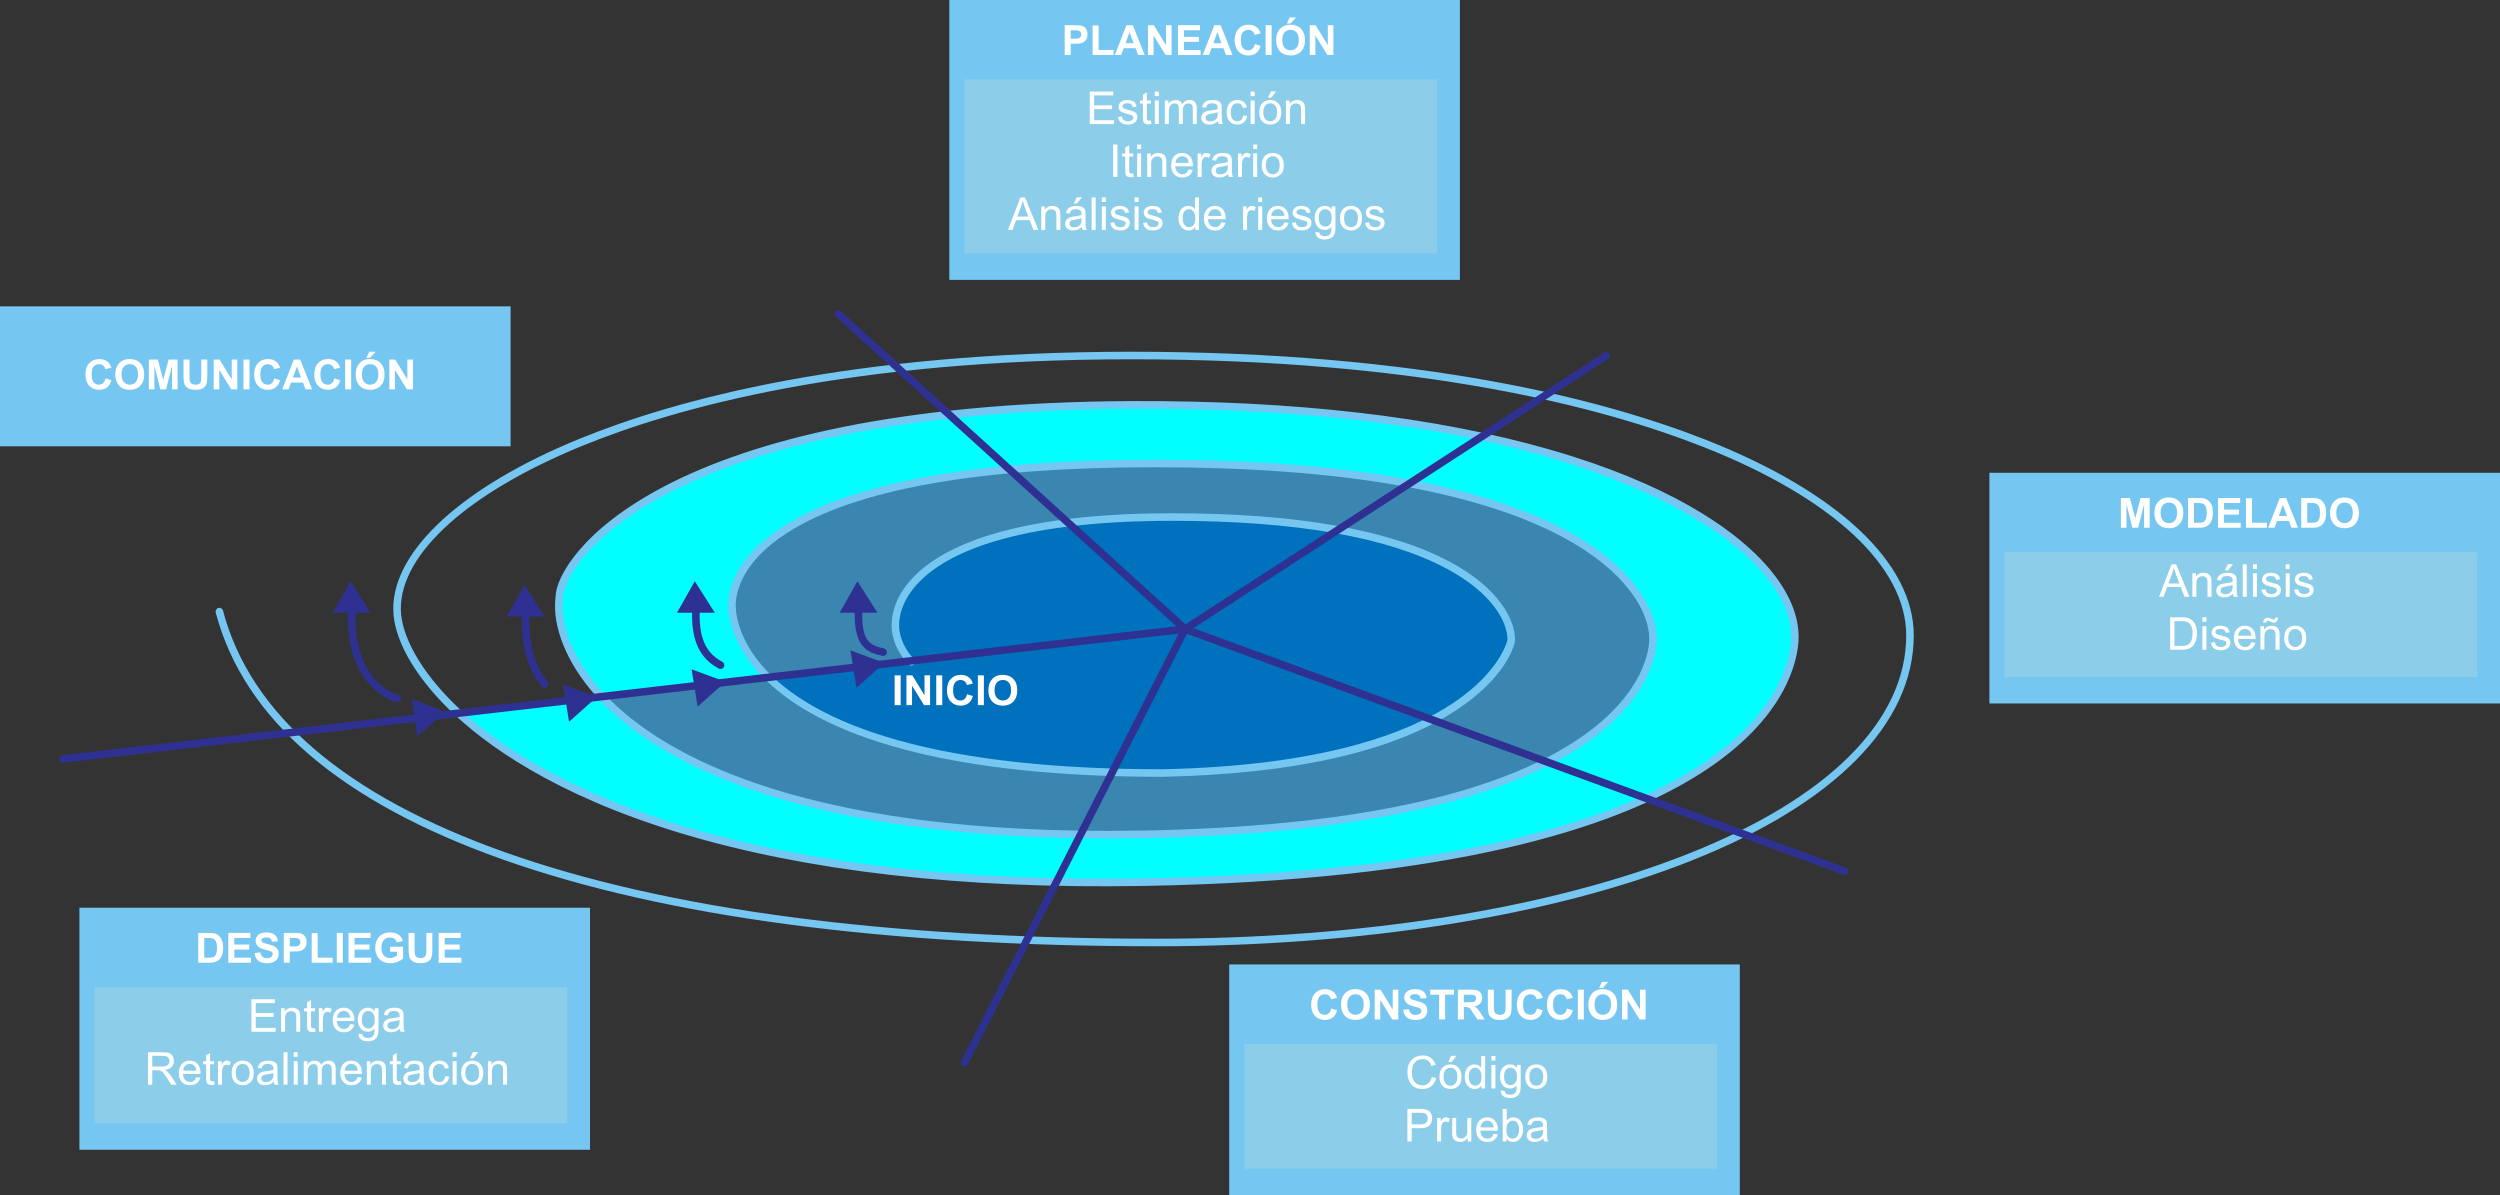 <?xml version="1.0" encoding="utf-8"?>
<!-- Generator: Adobe Illustrator 16.0.0, SVG Export Plug-In . SVG Version: 6.00 Build 0)  -->
<!DOCTYPE svg PUBLIC "-//W3C//DTD SVG 1.1//EN" "http://www.w3.org/Graphics/SVG/1.1/DTD/svg11.dtd">
<svg version="1.1" id="Capa_1" xmlns="http://www.w3.org/2000/svg" xmlns:xlink="http://www.w3.org/1999/xlink" x="0px" y="0px"
	 width="661px" height="316px" viewBox="0 0 661 316" enable-background="new 0 0 661 316" xml:space="preserve">
<rect x="0" y="0" width="661" height="316" fill="#333333" stroke="none"/>
<g>
	<path fill="#0071BC" d="M307.219,204.389c83.436-1.698,92.362-33.447,92.362-35.23
		c0-8.99-14.001-32.455-89.595-32.455s-73.248,27.835-73.248,28.865c0,0.783,0.143,5.124,4.227,9.416l-43.681-3.17
		c1.365,2.259,3.228,4.703,5.768,7.203C215.288,191.06,243.26,204.389,307.219,204.389z"/>
	<path fill="#3B86B1" d="M301.975,220.602c130.269-2.289,135.092-46.342,135.092-51.695
		c0-12.906-19.722-46.367-131.783-46.367s-111.754,34.508-111.754,37.598c0,0.75,1.429,13.029,10.1,18.893
		l37.336-4.045c-4.084-4.292-4.227-8.633-4.227-9.416c0-1.03-2.346-28.865,73.248-28.865s89.595,23.465,89.595,32.455
		c0,1.783-8.926,33.532-92.362,35.23c-63.591,0-91.608-13.175-103.956-25.163
		c-5.851,0.523-33.719,3.749-44.054,5.077C176.719,202.942,217.435,222.087,301.975,220.602z"/>
	<path fill="#00FFFF" d="M302.242,233.244c151.412-2.647,171.572-48.041,172.3-64.094
		c1.125-24.817-50.671-62.684-175.372-62.105c-124.442,0.578-151.273,41.519-151.273,50.794
		c-0.38,2.892-0.186,15.93,11.312,26.463l43.843-5.285c-9.098-6.247-9.523-18.131-9.523-18.881
		c0-3.09-0.308-37.598,111.754-37.598S437.066,156,437.066,168.906c0,5.354-4.822,49.406-135.092,51.695
		c-84.331,1.481-125.055-17.565-142.637-36.161c-8.963,1.102-28.972,3.067-37.961,4.251
		C145.661,210.983,199.782,235.035,302.242,233.244z"/>
	<g>
		<path fill="#2E3192" d="M143.997,181.856c-0.287,0-0.571-0.122-0.769-0.359c-3.734-4.481-5.493-10.813-5.227-18.821
			c0.019-0.553,0.497-0.998,1.033-0.966c0.552,0.018,0.984,0.48,0.966,1.032
			c-0.249,7.503,1.353,13.382,4.764,17.474c0.353,0.425,0.296,1.056-0.128,1.409
			C144.449,181.779,144.222,181.856,143.997,181.856z"/>
		<polygon fill="#2E3192" points="134,163 144,163 138.702,154.686 		"/>
	</g>
	<g>
		<path fill="#2E3192" d="M190.511,176.883c-0.164,0-0.329-0.04-0.482-0.125c-3.442-1.9-7.351-5.333-7.027-15.083
			c0.019-0.552,0.484-0.999,1.033-0.966c0.552,0.018,0.984,0.48,0.966,1.032
			c-0.286,8.614,2.87,11.54,5.995,13.267c0.483,0.267,0.659,0.875,0.392,1.358
			C191.205,176.696,190.863,176.883,190.511,176.883z"/>
		<polygon fill="#2E3192" points="179,162 189,162 183.702,153.686 		"/>
	</g>
	<g>
		<path fill="#2E3192" d="M233.513,173.433c-0.078,0-0.158-0.009-0.237-0.028l-0.133-0.032
			c-3.328-0.807-7.47-1.81-7.142-11.697c0.019-0.552,0.494-0.999,1.033-0.966
			c0.552,0.018,0.984,0.48,0.966,1.032c-0.274,8.26,2.454,8.922,5.614,9.688l0.133,0.032
			c0.537,0.13,0.866,0.671,0.736,1.208C234.373,173.126,233.963,173.433,233.513,173.433z"/>
		<polygon fill="#2E3192" points="222,162 232,162 226.702,153.686 		"/>
	</g>
	<g>
		<path fill="#2E3192" d="M105.002,185.667c-0.074,0-0.15-0.008-0.226-0.025c-0.135-0.031-13.46-3.342-12.775-23.967
			c0.019-0.552,0.484-0.999,1.033-0.966c0.552,0.018,0.984,0.48,0.966,1.032
			c-0.631,18.998,11.106,21.924,11.225,21.951c0.538,0.124,0.874,0.661,0.75,1.199
			C105.869,185.355,105.457,185.667,105.002,185.667z"/>
		<polygon fill="#2E3192" points="88,162 98,162 92.702,153.686 		"/>
	</g>
	<polygon fill="#2E3192" points="108.93,184.772 110.315,194.676 117.814,188.277 	"/>
	<polygon fill="#2E3192" points="148.858,180.959 150.453,190.832 157.814,184.277 	"/>
	<polygon fill="#2E3192" points="182.858,176.959 184.453,186.832 191.814,180.277 	"/>
	<polygon fill="#2E3192" points="224.858,171.959 226.453,181.832 233.814,175.277 	"/>
	<path fill="#75C6F0" d="M306.035,250.195c-71.897,0-130.133-7.719-173.088-22.941
		c-42.964-15.227-68.505-37.193-75.913-65.291c-0.141-0.534,0.178-1.081,0.712-1.222
		c0.538-0.141,1.081,0.179,1.222,0.712c7.229,27.419,32.344,48.924,74.647,63.915
		c42.74,15.148,100.751,22.827,172.42,22.827c53.971,0,103.806-7.972,140.322-22.445
		c37.173-14.734,57.645-35.243,57.645-57.75c0-18.189-19.524-36.367-53.566-49.8
		C423.683,107.642,375.729,95,299.211,95c-0.036,0-0.073,0-0.109,0c-73.872,0-119.8,12.501-145.325,22.955
		c-29.93,12.259-47.799,28.337-47.799,42.975c0,7.061,5.25,16.445,14.043,25.086
		c9.385,9.223,27.449,22.311,60.211,32.262c33.248,10.099,74.295,14.804,121.991,13.964
		c160.462-2.806,170.863-53.086,171.318-63.137c0.284-6.265-2.968-13.119-9.404-19.822
		c-9.418-9.81-49.152-41.763-164.964-41.237c-65.962,0.307-102.67,12.146-121.85,22.025
		c-23.206,11.953-28.429,24.364-28.429,27.77c0,0.043-0.003,0.087-0.008,0.13
		c-0.954,7.264,2.812,16.454,10.072,24.585c12.989,14.546,48.84,38.711,142.997,37.047
		c54.492-0.957,93.47-9.208,115.85-24.523c17.38-11.894,18.26-23.888,18.26-26.172
		c0-7.176-6.13-18.074-23.335-27.139c-22.956-12.096-59.106-18.229-107.448-18.229
		c-46.574,0-79.293,5.857-97.248,17.409c-12.193,7.845-13.507,16.015-13.506,19.163
		c0,4.452,3.162,43.277,112.689,43.277c84.072-1.711,91.342-33.923,91.362-34.247
		c0-4.877-4.184-12.364-15.925-18.702c-15.656-8.451-40.105-12.736-72.67-12.736
		c-42.352,0-59.786,8.801-66.953,16.184c-4.94,5.089-5.35,9.779-5.297,11.56c0,0.01,0.002,0.111,0.002,0.121
		c0,0.764,0.19,4.774,3.951,8.727c0.38,0.4,0.365,1.033-0.035,1.414c-0.4,0.38-1.032,0.365-1.414-0.035
		c-4.177-4.391-4.502-8.845-4.502-10.105c-0.062-2.097,0.388-7.439,5.86-13.075
		c7.436-7.66,25.337-16.791,68.388-16.791c32.899,0,57.669,4.366,73.62,12.976
		c12.516,6.756,16.975,15.008,16.975,20.479c0,1.654-2.729,10.142-15.341,18.481
		c-16.732,11.065-42.976,17.036-78.001,17.749c-111.492,0-114.71-40.62-114.71-45.252
		c-0.001-3.502,1.403-12.492,14.424-20.87c18.282-11.763,51.365-17.727,98.33-17.727
		c48.67,0,85.135,6.21,108.381,18.459c17.992,9.48,24.402,21.148,24.402,28.908
		c0,5.148-3.818,50.371-136.074,52.695c-94.951,1.652-131.306-22.914-144.523-37.715
		c-7.622-8.536-11.571-18.293-10.572-26.114c0.119-10.249,27.37-51.147,152.269-51.727
		c43.008-0.19,80.195,4.1,110.47,12.777c31.964,9.162,48.066,20.868,55.946,29.075
		c6.824,7.108,10.269,14.472,9.959,21.297c-0.47,10.365-11.031,62.212-173.281,65.049
		c-47.912,0.83-89.16-3.889-122.607-14.048c-33.151-10.069-51.487-23.363-61.032-32.743
		c-9.305-9.144-14.642-18.804-14.642-26.502c0-15.478,18.333-32.27,49.041-44.847C178.709,105.582,224.913,93,299.102,93
		c0.041,0,0.068,0,0.109,0c76.833,0,125.044,12.718,151.959,23.339c34.847,13.752,54.832,32.587,54.832,51.64
		c0,23.383-20.92,44.562-58.907,59.62C410.349,242.163,360.253,250.195,306.035,250.195z"/>
	<path fill="#2E3192" d="M255,282c-0.152,0-0.307-0.035-0.453-0.108c-0.492-0.251-0.688-0.853-0.438-1.345l58.333-114.667
		c0.08-0.157,0.199-0.29,0.347-0.386l111.334-72.249c0.463-0.3,1.082-0.169,1.383,0.294s0.169,1.083-0.295,1.383
		l-111.107,72.103l-58.211,114.428C255.716,281.801,255.365,282,255,282z"/>
	<path fill="#2E3192" d="M16.666,201.667c-0.501,0-0.934-0.375-0.992-0.885c-0.064-0.549,0.33-1.045,0.878-1.108
		l294.481-34.081l-90.039-81.853c-0.409-0.371-0.439-1.004-0.067-1.413c0.372-0.407,1.003-0.439,1.413-0.067
		l91.667,83.332c0.29,0.264,0.399,0.673,0.279,1.047c-0.12,0.373-0.448,0.642-0.837,0.686l-296.667,34.334
		C16.743,201.665,16.704,201.667,16.666,201.667z"/>
	<path fill="#2E3192" d="M487.667,231.333c-0.114,0-0.231-0.019-0.345-0.061l-174.333-64
		c-0.519-0.19-0.784-0.765-0.594-1.283c0.191-0.519,0.766-0.785,1.284-0.594l174.333,64
		c0.519,0.19,0.784,0.765,0.594,1.283C488.457,231.082,488.074,231.333,487.667,231.333z"/>
</g>
<g>
	<g>
		<rect x="251" fill="#75C6F0" width="135" height="74"/>
		<g>
			<path fill="#FFFFFF" d="M281.506,14.539V6.665h2.551c0.967,0,1.597,0.039,1.891,0.118
				c0.451,0.118,0.829,0.375,1.133,0.77s0.457,0.907,0.457,1.534c0,0.482-0.088,0.89-0.263,1.219
				s-0.398,0.588-0.668,0.776c-0.271,0.188-0.545,0.312-0.825,0.373c-0.379,0.075-0.929,0.112-1.649,0.112h-1.037
				v2.971H281.506z M283.096,7.997v2.234h0.87c0.626,0,1.045-0.041,1.257-0.124c0.211-0.082,0.377-0.211,0.497-0.387
				c0.12-0.175,0.18-0.379,0.18-0.611c0-0.287-0.084-0.523-0.252-0.709c-0.169-0.186-0.381-0.303-0.639-0.35
				c-0.19-0.036-0.571-0.054-1.144-0.054H283.096z"/>
			<path fill="#FFFFFF" d="M288.886,14.539V6.729h1.59v6.483h3.953v1.326H288.886z"/>
			<path fill="#FFFFFF" d="M302.663,14.539h-1.73l-0.688-1.789h-3.147l-0.65,1.789h-1.687l3.067-7.874h1.681
				L302.663,14.539z M299.736,11.424l-1.085-2.922l-1.063,2.922H299.736z"/>
			<path fill="#FFFFFF" d="M303.522,14.539V6.665h1.547l3.223,5.259V6.665h1.477v7.874h-1.595l-3.174-5.135v5.135
				H303.522z"/>
			<path fill="#FFFFFF" d="M311.45,14.539V6.665h5.838v1.332H313.04v1.745h3.953v1.327H313.04v2.144h4.399v1.326H311.45
				z"/>
			<path fill="#FFFFFF" d="M325.888,14.539h-1.73l-0.688-1.789h-3.147l-0.65,1.789h-1.687l3.067-7.874h1.681
				L325.888,14.539z M322.96,11.424l-1.085-2.922l-1.063,2.922H322.96z"/>
			<path fill="#FFFFFF" d="M331.769,11.645l1.541,0.488c-0.236,0.859-0.629,1.498-1.179,1.915s-1.247,0.626-2.093,0.626
				c-1.045,0-1.904-0.357-2.578-1.072c-0.673-0.714-1.01-1.69-1.01-2.93c0-1.31,0.339-2.328,1.016-3.054
				c0.677-0.725,1.566-1.087,2.67-1.087c0.963,0,1.745,0.284,2.347,0.854c0.358,0.337,0.626,0.82,0.806,1.45
				l-1.574,0.376c-0.093-0.408-0.287-0.731-0.582-0.967c-0.296-0.236-0.654-0.354-1.077-0.354
				c-0.583,0-1.058,0.21-1.421,0.628c-0.363,0.42-0.545,1.098-0.545,2.036c0,0.995,0.18,1.704,0.537,2.127
				s0.824,0.634,1.397,0.634c0.422,0,0.786-0.135,1.09-0.402C331.418,12.643,331.637,12.221,331.769,11.645z"/>
			<path fill="#FFFFFF" d="M334.627,14.539V6.665h1.59v7.874H334.627z"/>
			<path fill="#FFFFFF" d="M337.408,10.65c0-0.802,0.121-1.476,0.36-2.019c0.179-0.401,0.423-0.761,0.733-1.08
				c0.31-0.318,0.648-0.555,1.018-0.709c0.49-0.207,1.057-0.31,1.697-0.31c1.16,0,2.088,0.359,2.785,1.079
				c0.696,0.72,1.045,1.721,1.045,3.003c0,1.27-0.346,2.266-1.037,2.983s-1.615,1.077-2.772,1.077
				c-1.171,0-2.102-0.357-2.793-1.072C337.754,12.888,337.408,11.903,337.408,10.65z M339.047,10.597
				c0,0.892,0.206,1.567,0.617,2.027c0.412,0.46,0.935,0.69,1.568,0.69c0.635,0,1.154-0.229,1.56-0.685
				c0.406-0.457,0.609-1.142,0.609-2.055c0-0.902-0.197-1.575-0.593-2.019s-0.921-0.666-1.577-0.666
				c-0.654,0-1.184,0.225-1.584,0.674S339.047,9.69,339.047,10.597z M340.25,6.214l0.741-1.606h1.692l-1.478,1.606
				H340.25z"/>
			<path fill="#FFFFFF" d="M346.303,14.539V6.665h1.547l3.223,5.259V6.665h1.478v7.874h-1.595l-3.175-5.135v5.135
				H346.303z"/>
		</g>
	</g>
	<rect x="255" y="21" fill="#8CCEEA" width="125" height="46"/>
	<g>
		<path fill="#FFFFFF" d="M288.144,32.796v-8.59h6.211v1.014h-5.074v2.631h4.752v1.008h-4.752v2.924h5.273v1.014
			H288.144z"/>
		<path fill="#FFFFFF" d="M295.567,30.939l1.043-0.164c0.059,0.418,0.222,0.738,0.489,0.961s0.642,0.334,1.122,0.334
			c0.484,0,0.844-0.099,1.078-0.296s0.352-0.429,0.352-0.694c0-0.238-0.103-0.426-0.31-0.562
			c-0.144-0.094-0.504-0.213-1.078-0.357c-0.773-0.195-1.31-0.364-1.608-0.507s-0.525-0.34-0.68-0.592
			s-0.231-0.53-0.231-0.835c0-0.277,0.064-0.534,0.19-0.77s0.3-0.433,0.519-0.589
			c0.164-0.121,0.388-0.224,0.671-0.308s0.587-0.126,0.911-0.126c0.488,0,0.917,0.07,1.286,0.211
			s0.642,0.331,0.817,0.571s0.297,0.561,0.363,0.964l-1.031,0.141c-0.047-0.32-0.183-0.57-0.407-0.75
			s-0.542-0.27-0.952-0.27c-0.484,0-0.83,0.08-1.037,0.24s-0.31,0.348-0.31,0.562
			c0,0.137,0.043,0.26,0.129,0.369c0.086,0.113,0.221,0.207,0.404,0.281c0.105,0.039,0.416,0.129,0.932,0.27
			c0.746,0.199,1.267,0.362,1.562,0.489s0.526,0.311,0.694,0.554s0.252,0.543,0.252,0.902
			c0,0.352-0.102,0.683-0.308,0.993s-0.501,0.551-0.888,0.721s-0.824,0.255-1.312,0.255
			c-0.809,0-1.425-0.168-1.849-0.504S295.685,31.599,295.567,30.939z"/>
		<path fill="#FFFFFF" d="M304.292,31.852l0.152,0.932c-0.297,0.062-0.562,0.094-0.797,0.094
			c-0.383,0-0.68-0.06-0.891-0.182s-0.359-0.28-0.445-0.477s-0.129-0.612-0.129-1.245v-3.58h-0.773v-0.82
			h0.773v-1.541l1.049-0.633v2.174h1.06v0.82h-1.06v3.639c0,0.301,0.019,0.494,0.056,0.58
			s0.098,0.154,0.182,0.205s0.204,0.076,0.36,0.076C303.946,31.894,304.101,31.88,304.292,31.852z"/>
		<path fill="#FFFFFF" d="M305.329,25.419v-1.213h1.055v1.213H305.329z M305.329,32.796v-6.223h1.055v6.223H305.329z"/>
		<path fill="#FFFFFF" d="M307.989,32.796v-6.223h0.943v0.873c0.195-0.305,0.455-0.55,0.779-0.735
			s0.693-0.278,1.107-0.278c0.461,0,0.839,0.096,1.134,0.287s0.503,0.459,0.624,0.803
			c0.492-0.727,1.133-1.09,1.922-1.09c0.617,0,1.092,0.171,1.424,0.513s0.498,0.868,0.498,1.579v4.271h-1.049
			V28.876c0-0.422-0.034-0.726-0.102-0.911s-0.192-0.335-0.372-0.448s-0.391-0.17-0.633-0.17
			c-0.438,0-0.801,0.145-1.09,0.436s-0.434,0.757-0.434,1.397v3.615h-1.055v-4.043
			c0-0.469-0.086-0.82-0.258-1.055s-0.453-0.352-0.844-0.352c-0.297,0-0.571,0.078-0.823,0.234
			s-0.435,0.385-0.548,0.685s-0.17,0.734-0.17,1.301v3.228H307.989z"/>
		<path fill="#FFFFFF" d="M322.046,32.028c-0.391,0.332-0.767,0.566-1.128,0.703s-0.749,0.205-1.163,0.205
			c-0.684,0-1.209-0.167-1.576-0.501s-0.551-0.761-0.551-1.28c0-0.305,0.069-0.583,0.208-0.835
			s0.32-0.454,0.545-0.606s0.477-0.268,0.759-0.346c0.207-0.055,0.519-0.107,0.938-0.158
			c0.852-0.102,1.478-0.223,1.881-0.363c0.004-0.144,0.006-0.236,0.006-0.275c0-0.43-0.1-0.732-0.299-0.908
			c-0.27-0.238-0.67-0.357-1.201-0.357c-0.496,0-0.862,0.087-1.099,0.261s-0.411,0.481-0.524,0.923l-1.031-0.141
			c0.094-0.441,0.248-0.798,0.463-1.069s0.525-0.48,0.932-0.627s0.877-0.22,1.412-0.22
			c0.531,0,0.963,0.062,1.295,0.188s0.576,0.282,0.732,0.472s0.266,0.429,0.328,0.718
			c0.035,0.18,0.053,0.504,0.053,0.973v1.406c0,0.981,0.022,1.601,0.067,1.86s0.134,0.509,0.267,0.747h-1.102
			C322.147,32.577,322.077,32.321,322.046,32.028z M321.958,29.673c-0.383,0.156-0.957,0.289-1.723,0.398
			c-0.434,0.062-0.74,0.133-0.92,0.211s-0.318,0.192-0.416,0.343s-0.146,0.317-0.146,0.501
			c0,0.281,0.106,0.516,0.319,0.703s0.524,0.281,0.935,0.281c0.406,0,0.768-0.089,1.084-0.267
			s0.549-0.421,0.697-0.73c0.113-0.238,0.17-0.59,0.17-1.055V29.673z"/>
		<path fill="#FFFFFF" d="M328.72,30.517l1.037,0.135c-0.113,0.715-0.403,1.274-0.87,1.679s-1.04,0.606-1.72,0.606
			c-0.852,0-1.536-0.278-2.054-0.835s-0.776-1.355-0.776-2.394c0-0.672,0.111-1.26,0.334-1.764
			s0.561-0.882,1.017-1.134s0.95-0.378,1.485-0.378c0.676,0,1.228,0.171,1.658,0.513s0.705,0.827,0.826,1.456
			l-1.025,0.158c-0.098-0.418-0.271-0.732-0.519-0.943s-0.548-0.316-0.899-0.316c-0.531,0-0.963,0.19-1.295,0.571
			s-0.498,0.983-0.498,1.808c0,0.836,0.16,1.443,0.48,1.822s0.738,0.568,1.254,0.568
			c0.414,0,0.76-0.127,1.037-0.381S328.646,31.044,328.72,30.517z"/>
		<path fill="#FFFFFF" d="M330.665,25.419v-1.213h1.055v1.213H330.665z M330.665,32.796v-6.223h1.055v6.223H330.665z"/>
		<path fill="#FFFFFF" d="M332.933,29.685c0-1.152,0.32-2.006,0.961-2.561c0.535-0.461,1.188-0.691,1.957-0.691
			c0.856,0,1.555,0.28,2.098,0.841s0.815,1.335,0.815,2.323c0,0.801-0.12,1.431-0.36,1.89
			s-0.59,0.815-1.049,1.069s-0.96,0.381-1.503,0.381c-0.871,0-1.575-0.279-2.112-0.838
			S332.933,30.735,332.933,29.685z M334.017,29.685c0,0.797,0.174,1.394,0.521,1.79s0.785,0.595,1.312,0.595
			c0.523,0,0.959-0.199,1.307-0.598s0.521-1.006,0.521-1.822c0-0.769-0.175-1.353-0.524-1.749
			s-0.784-0.595-1.304-0.595c-0.527,0-0.965,0.197-1.312,0.592S334.017,28.888,334.017,29.685z M335.265,25.8
			l0.779-1.641h1.383l-1.289,1.641H335.265z"/>
		<path fill="#FFFFFF" d="M339.999,32.796v-6.223h0.949v0.885c0.457-0.684,1.117-1.025,1.98-1.025
			c0.375,0,0.72,0.067,1.034,0.202s0.55,0.311,0.706,0.53s0.266,0.478,0.328,0.779
			c0.039,0.195,0.059,0.537,0.059,1.025v3.826h-1.055v-3.785c0-0.43-0.041-0.751-0.123-0.964
			s-0.228-0.383-0.436-0.51s-0.454-0.19-0.735-0.19c-0.449,0-0.837,0.143-1.163,0.428s-0.489,0.826-0.489,1.623
			v3.398H339.999z"/>
		<path fill="#FFFFFF" d="M294.313,46.796v-8.59h1.137v8.59H294.313z"/>
		<path fill="#FFFFFF" d="M299.622,45.852l0.152,0.932c-0.297,0.062-0.562,0.094-0.797,0.094
			c-0.383,0-0.68-0.06-0.891-0.182s-0.359-0.28-0.445-0.477s-0.129-0.612-0.129-1.245v-3.58h-0.773v-0.82
			h0.773v-1.541l1.049-0.633v2.174h1.06v0.82h-1.06v3.639c0,0.301,0.019,0.494,0.056,0.58
			s0.098,0.154,0.182,0.205s0.204,0.076,0.36,0.076C299.276,45.894,299.431,45.88,299.622,45.852z"/>
		<path fill="#FFFFFF" d="M300.659,39.419v-1.213h1.055v1.213H300.659z M300.659,46.796v-6.223h1.055v6.223H300.659z"/>
		<path fill="#FFFFFF" d="M303.319,46.796v-6.223h0.949v0.885c0.457-0.684,1.117-1.025,1.98-1.025
			c0.375,0,0.72,0.067,1.034,0.202s0.55,0.311,0.706,0.53s0.266,0.478,0.328,0.779
			c0.039,0.195,0.059,0.537,0.059,1.025v3.826h-1.055v-3.785c0-0.43-0.041-0.751-0.123-0.964
			s-0.228-0.383-0.436-0.51s-0.454-0.19-0.735-0.19c-0.449,0-0.837,0.143-1.163,0.428s-0.489,0.826-0.489,1.623
			v3.398H303.319z"/>
		<path fill="#FFFFFF" d="M314.253,44.792l1.09,0.135c-0.172,0.637-0.49,1.131-0.955,1.482s-1.059,0.527-1.781,0.527
			c-0.91,0-1.632-0.28-2.165-0.841s-0.8-1.347-0.8-2.358c0-1.047,0.27-1.859,0.809-2.438
			s1.238-0.867,2.098-0.867c0.832,0,1.512,0.283,2.039,0.85s0.791,1.363,0.791,2.391
			c0,0.062-0.002,0.156-0.006,0.281h-4.641c0.039,0.684,0.232,1.207,0.58,1.57s0.781,0.545,1.301,0.545
			c0.387,0,0.717-0.102,0.99-0.305S314.093,45.237,314.253,44.792z M310.79,43.087h3.475
			c-0.047-0.523-0.18-0.916-0.398-1.178c-0.336-0.406-0.771-0.609-1.307-0.609c-0.484,0-0.892,0.162-1.222,0.486
			S310.825,42.544,310.79,43.087z"/>
		<path fill="#FFFFFF" d="M316.655,46.796v-6.223h0.949v0.943c0.242-0.441,0.466-0.732,0.671-0.873
			s0.431-0.211,0.677-0.211c0.355,0,0.717,0.113,1.084,0.34l-0.363,0.979c-0.258-0.152-0.516-0.229-0.773-0.229
			c-0.231,0-0.438,0.069-0.621,0.208s-0.315,0.331-0.393,0.577c-0.117,0.375-0.176,0.785-0.176,1.23v3.258H316.655z
			"/>
		<path fill="#FFFFFF" d="M324.724,46.028c-0.391,0.332-0.767,0.566-1.128,0.703s-0.749,0.205-1.163,0.205
			c-0.684,0-1.209-0.167-1.576-0.501s-0.551-0.761-0.551-1.28c0-0.305,0.069-0.583,0.208-0.835
			s0.32-0.454,0.545-0.606s0.477-0.268,0.759-0.346c0.207-0.055,0.519-0.107,0.938-0.158
			c0.852-0.102,1.478-0.223,1.881-0.363c0.004-0.144,0.006-0.236,0.006-0.275c0-0.43-0.1-0.732-0.299-0.908
			c-0.27-0.238-0.67-0.357-1.201-0.357c-0.496,0-0.862,0.087-1.099,0.261s-0.411,0.481-0.524,0.923l-1.031-0.141
			c0.094-0.441,0.248-0.798,0.463-1.069s0.525-0.48,0.932-0.627s0.877-0.22,1.412-0.22
			c0.531,0,0.963,0.062,1.295,0.188s0.576,0.282,0.732,0.472s0.266,0.429,0.328,0.718
			c0.035,0.18,0.053,0.504,0.053,0.973v1.406c0,0.981,0.022,1.601,0.067,1.86s0.134,0.509,0.267,0.747h-1.102
			C324.825,46.577,324.755,46.321,324.724,46.028z M324.636,43.673c-0.383,0.156-0.957,0.289-1.723,0.398
			c-0.434,0.062-0.74,0.133-0.92,0.211s-0.318,0.192-0.416,0.343s-0.146,0.317-0.146,0.501
			c0,0.281,0.106,0.516,0.319,0.703s0.524,0.281,0.935,0.281c0.406,0,0.768-0.089,1.084-0.267
			s0.549-0.421,0.697-0.73c0.113-0.238,0.17-0.59,0.17-1.055V43.673z"/>
		<path fill="#FFFFFF" d="M327.325,46.796v-6.223h0.949v0.943c0.242-0.441,0.466-0.732,0.671-0.873
			s0.431-0.211,0.677-0.211c0.355,0,0.717,0.113,1.084,0.34l-0.363,0.979c-0.258-0.152-0.516-0.229-0.773-0.229
			c-0.231,0-0.438,0.069-0.621,0.208s-0.315,0.331-0.393,0.577c-0.117,0.375-0.176,0.785-0.176,1.23v3.258H327.325z
			"/>
		<path fill="#FFFFFF" d="M331.339,39.419v-1.213h1.055v1.213H331.339z M331.339,46.796v-6.223h1.055v6.223H331.339z"/>
		<path fill="#FFFFFF" d="M333.606,43.685c0-1.152,0.32-2.006,0.961-2.561c0.535-0.461,1.188-0.691,1.957-0.691
			c0.856,0,1.555,0.28,2.098,0.841s0.815,1.335,0.815,2.323c0,0.801-0.12,1.431-0.36,1.89
			s-0.59,0.815-1.049,1.069s-0.96,0.381-1.503,0.381c-0.871,0-1.575-0.279-2.112-0.838
			S333.606,44.735,333.606,43.685z M334.69,43.685c0,0.797,0.174,1.394,0.521,1.79s0.785,0.595,1.312,0.595
			c0.523,0,0.959-0.199,1.307-0.598s0.521-1.006,0.521-1.822c0-0.769-0.175-1.353-0.524-1.749
			s-0.784-0.595-1.304-0.595c-0.527,0-0.965,0.197-1.312,0.592S334.69,42.888,334.69,43.685z"/>
		<path fill="#FFFFFF" d="M266.496,60.796l3.299-8.59h1.225l3.516,8.59h-1.295l-1.002-2.602h-3.592l-0.943,2.602
			H266.496z M268.975,57.269h2.912l-0.896-2.379c-0.273-0.723-0.477-1.316-0.609-1.781
			c-0.109,0.551-0.264,1.098-0.463,1.641L268.975,57.269z"/>
		<path fill="#FFFFFF" d="M275.309,60.796v-6.223h0.949v0.885c0.457-0.684,1.117-1.025,1.98-1.025
			c0.375,0,0.72,0.067,1.034,0.202s0.55,0.311,0.706,0.53s0.266,0.478,0.328,0.779
			c0.039,0.195,0.059,0.537,0.059,1.025v3.826h-1.055v-3.785c0-0.43-0.041-0.751-0.123-0.964
			s-0.228-0.383-0.436-0.51s-0.454-0.19-0.735-0.19c-0.449,0-0.837,0.143-1.163,0.428s-0.489,0.826-0.489,1.623
			v3.398H275.309z"/>
		<path fill="#FFFFFF" d="M286.043,60.028c-0.391,0.332-0.767,0.566-1.128,0.703s-0.749,0.205-1.163,0.205
			c-0.684,0-1.209-0.167-1.576-0.501s-0.551-0.761-0.551-1.28c0-0.305,0.069-0.583,0.208-0.835
			s0.32-0.454,0.545-0.606s0.477-0.268,0.759-0.346c0.207-0.055,0.519-0.107,0.938-0.158
			c0.852-0.102,1.478-0.223,1.881-0.363c0.004-0.144,0.006-0.236,0.006-0.275c0-0.43-0.1-0.732-0.299-0.908
			c-0.27-0.238-0.67-0.357-1.201-0.357c-0.496,0-0.862,0.087-1.099,0.261s-0.411,0.481-0.524,0.923l-1.031-0.141
			c0.094-0.441,0.248-0.798,0.463-1.069s0.525-0.48,0.932-0.627s0.877-0.22,1.412-0.22
			c0.531,0,0.963,0.062,1.295,0.188s0.576,0.282,0.732,0.472s0.266,0.429,0.328,0.718
			c0.035,0.18,0.053,0.504,0.053,0.973v1.406c0,0.981,0.022,1.601,0.067,1.86s0.134,0.509,0.267,0.747h-1.102
			C286.144,60.577,286.074,60.321,286.043,60.028z M285.955,57.673c-0.383,0.156-0.957,0.289-1.723,0.398
			c-0.434,0.062-0.74,0.133-0.92,0.211s-0.318,0.192-0.416,0.343s-0.146,0.317-0.146,0.501
			c0,0.281,0.106,0.516,0.319,0.703s0.524,0.281,0.935,0.281c0.406,0,0.768-0.089,1.084-0.267
			s0.549-0.421,0.697-0.73c0.113-0.238,0.17-0.59,0.17-1.055V57.673z M283.904,53.8l0.779-1.641h1.383
			l-1.289,1.641H283.904z"/>
		<path fill="#FFFFFF" d="M288.633,60.796v-8.59h1.055v8.59H288.633z"/>
		<path fill="#FFFFFF" d="M291.328,53.419v-1.213h1.055v1.213H291.328z M291.328,60.796v-6.223h1.055v6.223H291.328z"/>
		<path fill="#FFFFFF" d="M293.566,58.938l1.043-0.164c0.059,0.418,0.222,0.738,0.489,0.961s0.642,0.334,1.122,0.334
			c0.484,0,0.844-0.099,1.078-0.296s0.352-0.429,0.352-0.694c0-0.238-0.103-0.426-0.31-0.562
			c-0.144-0.094-0.504-0.213-1.078-0.357c-0.773-0.195-1.31-0.364-1.608-0.507s-0.525-0.34-0.68-0.592
			s-0.231-0.53-0.231-0.835c0-0.277,0.064-0.534,0.19-0.77s0.3-0.433,0.519-0.589
			c0.164-0.121,0.388-0.224,0.671-0.308s0.587-0.126,0.911-0.126c0.488,0,0.917,0.07,1.286,0.211
			s0.642,0.331,0.817,0.571s0.297,0.561,0.363,0.964l-1.031,0.141c-0.047-0.32-0.183-0.57-0.407-0.75
			s-0.542-0.27-0.952-0.27c-0.484,0-0.83,0.08-1.037,0.24s-0.31,0.348-0.31,0.562
			c0,0.137,0.043,0.26,0.129,0.369c0.086,0.113,0.221,0.207,0.404,0.281c0.105,0.039,0.416,0.129,0.932,0.27
			c0.746,0.199,1.267,0.362,1.562,0.489s0.526,0.311,0.694,0.554s0.252,0.543,0.252,0.902
			c0,0.352-0.102,0.683-0.308,0.993s-0.501,0.551-0.888,0.721s-0.824,0.255-1.312,0.255
			c-0.809,0-1.425-0.168-1.849-0.504S293.684,59.599,293.566,58.938z"/>
		<path fill="#FFFFFF" d="M299.994,53.419v-1.213h1.055v1.213H299.994z M299.994,60.796v-6.223h1.055v6.223H299.994z"/>
		<path fill="#FFFFFF" d="M302.232,58.938l1.043-0.164c0.059,0.418,0.222,0.738,0.489,0.961s0.642,0.334,1.122,0.334
			c0.484,0,0.844-0.099,1.078-0.296s0.352-0.429,0.352-0.694c0-0.238-0.103-0.426-0.31-0.562
			c-0.144-0.094-0.504-0.213-1.078-0.357c-0.773-0.195-1.31-0.364-1.608-0.507s-0.525-0.34-0.68-0.592
			s-0.231-0.53-0.231-0.835c0-0.277,0.064-0.534,0.19-0.77s0.3-0.433,0.519-0.589
			c0.164-0.121,0.388-0.224,0.671-0.308s0.587-0.126,0.911-0.126c0.488,0,0.917,0.07,1.286,0.211
			s0.642,0.331,0.817,0.571s0.297,0.561,0.363,0.964l-1.031,0.141c-0.047-0.32-0.183-0.57-0.407-0.75
			s-0.542-0.27-0.952-0.27c-0.484,0-0.83,0.08-1.037,0.24s-0.31,0.348-0.31,0.562
			c0,0.137,0.043,0.26,0.129,0.369c0.086,0.113,0.221,0.207,0.404,0.281c0.105,0.039,0.416,0.129,0.932,0.27
			c0.746,0.199,1.267,0.362,1.562,0.489s0.526,0.311,0.694,0.554s0.252,0.543,0.252,0.902
			c0,0.352-0.102,0.683-0.308,0.993s-0.501,0.551-0.888,0.721s-0.824,0.255-1.312,0.255
			c-0.809,0-1.425-0.168-1.849-0.504S302.35,59.599,302.232,58.938z"/>
		<path fill="#FFFFFF" d="M316.025,60.796v-0.785c-0.395,0.617-0.975,0.926-1.74,0.926
			c-0.496,0-0.952-0.137-1.368-0.41s-0.738-0.655-0.967-1.145s-0.343-1.054-0.343-1.69
			c0-0.621,0.103-1.185,0.31-1.69s0.518-0.894,0.932-1.163s0.877-0.404,1.389-0.404
			c0.375,0,0.709,0.079,1.002,0.237s0.531,0.364,0.715,0.618v-3.082h1.049v8.59H316.025z M312.691,57.69
			c0,0.797,0.168,1.393,0.504,1.787s0.732,0.592,1.19,0.592c0.461,0,0.853-0.189,1.175-0.565
			s0.483-0.952,0.483-1.726c0-0.852-0.164-1.477-0.492-1.875s-0.732-0.598-1.213-0.598
			c-0.469,0-0.86,0.191-1.175,0.574S312.691,56.866,312.691,57.69z"/>
		<path fill="#FFFFFF" d="M322.922,58.792l1.09,0.135c-0.172,0.637-0.49,1.131-0.955,1.482s-1.059,0.527-1.781,0.527
			c-0.91,0-1.632-0.28-2.165-0.841s-0.8-1.347-0.8-2.358c0-1.047,0.27-1.859,0.809-2.438
			s1.238-0.867,2.098-0.867c0.832,0,1.512,0.283,2.039,0.85s0.791,1.363,0.791,2.391
			c0,0.062-0.002,0.156-0.006,0.281h-4.641c0.039,0.684,0.232,1.207,0.58,1.57s0.781,0.545,1.301,0.545
			c0.387,0,0.717-0.102,0.99-0.305S322.762,59.237,322.922,58.792z M319.459,57.087h3.475
			c-0.047-0.523-0.18-0.916-0.398-1.178c-0.336-0.406-0.771-0.609-1.307-0.609c-0.484,0-0.892,0.162-1.222,0.486
			S319.494,56.544,319.459,57.087z"/>
		<path fill="#FFFFFF" d="M328.658,60.796v-6.223h0.949v0.943c0.242-0.441,0.466-0.732,0.671-0.873
			s0.431-0.211,0.677-0.211c0.355,0,0.717,0.113,1.084,0.34l-0.363,0.979c-0.258-0.152-0.516-0.229-0.773-0.229
			c-0.231,0-0.438,0.069-0.621,0.208s-0.315,0.331-0.393,0.577c-0.117,0.375-0.176,0.785-0.176,1.23v3.258H328.658z
			"/>
		<path fill="#FFFFFF" d="M332.672,53.419v-1.213h1.055v1.213H332.672z M332.672,60.796v-6.223h1.055v6.223H332.672z"/>
		<path fill="#FFFFFF" d="M339.592,58.792l1.09,0.135c-0.172,0.637-0.49,1.131-0.955,1.482s-1.059,0.527-1.781,0.527
			c-0.91,0-1.632-0.28-2.165-0.841s-0.8-1.347-0.8-2.358c0-1.047,0.27-1.859,0.809-2.438
			s1.238-0.867,2.098-0.867c0.832,0,1.512,0.283,2.039,0.85s0.791,1.363,0.791,2.391
			c0,0.062-0.002,0.156-0.006,0.281h-4.641c0.039,0.684,0.232,1.207,0.58,1.57s0.781,0.545,1.301,0.545
			c0.387,0,0.717-0.102,0.99-0.305S339.432,59.237,339.592,58.792z M336.129,57.087h3.475
			c-0.047-0.523-0.18-0.916-0.398-1.178c-0.336-0.406-0.771-0.609-1.307-0.609c-0.484,0-0.892,0.162-1.222,0.486
			S336.164,56.544,336.129,57.087z"/>
		<path fill="#FFFFFF" d="M341.584,58.938l1.043-0.164c0.059,0.418,0.222,0.738,0.489,0.961s0.642,0.334,1.122,0.334
			c0.484,0,0.844-0.099,1.078-0.296s0.352-0.429,0.352-0.694c0-0.238-0.103-0.426-0.31-0.562
			c-0.144-0.094-0.504-0.213-1.078-0.357c-0.773-0.195-1.31-0.364-1.608-0.507s-0.525-0.34-0.68-0.592
			s-0.231-0.53-0.231-0.835c0-0.277,0.064-0.534,0.19-0.77s0.3-0.433,0.519-0.589
			c0.164-0.121,0.388-0.224,0.671-0.308s0.587-0.126,0.911-0.126c0.488,0,0.917,0.07,1.286,0.211
			s0.642,0.331,0.817,0.571s0.297,0.561,0.363,0.964l-1.031,0.141c-0.047-0.32-0.183-0.57-0.407-0.75
			s-0.542-0.27-0.952-0.27c-0.484,0-0.83,0.08-1.037,0.24s-0.31,0.348-0.31,0.562
			c0,0.137,0.043,0.26,0.129,0.369c0.086,0.113,0.221,0.207,0.404,0.281c0.105,0.039,0.416,0.129,0.932,0.27
			c0.746,0.199,1.267,0.362,1.562,0.489s0.526,0.311,0.694,0.554s0.252,0.543,0.252,0.902
			c0,0.352-0.102,0.683-0.308,0.993s-0.501,0.551-0.888,0.721s-0.824,0.255-1.312,0.255
			c-0.809,0-1.425-0.168-1.849-0.504S341.701,59.599,341.584,58.938z"/>
		<path fill="#FFFFFF" d="M347.812,61.312l1.025,0.152c0.043,0.316,0.162,0.547,0.357,0.691
			c0.262,0.195,0.619,0.293,1.072,0.293c0.488,0,0.865-0.098,1.131-0.293s0.445-0.469,0.539-0.82
			c0.055-0.215,0.08-0.666,0.076-1.353c-0.461,0.543-1.035,0.815-1.723,0.815c-0.856,0-1.518-0.309-1.986-0.926
			s-0.703-1.357-0.703-2.221c0-0.594,0.107-1.142,0.322-1.644s0.526-0.89,0.935-1.163s0.888-0.41,1.438-0.41
			c0.734,0,1.34,0.297,1.816,0.891v-0.75h0.973v5.379c0,0.969-0.099,1.655-0.296,2.06s-0.51,0.724-0.938,0.958
			s-0.954,0.352-1.579,0.352c-0.742,0-1.342-0.167-1.799-0.501S347.797,61.983,347.812,61.312z M348.685,57.573
			c0,0.816,0.162,1.412,0.486,1.787s0.731,0.562,1.219,0.562c0.484,0,0.891-0.186,1.219-0.56
			s0.492-0.958,0.492-1.755c0-0.762-0.169-1.336-0.507-1.723s-0.745-0.58-1.222-0.58
			c-0.469,0-0.867,0.19-1.195,0.571S348.685,56.823,348.685,57.573z"/>
		<path fill="#FFFFFF" d="M354.287,57.685c0-1.152,0.32-2.006,0.961-2.561c0.535-0.461,1.188-0.691,1.957-0.691
			c0.856,0,1.555,0.28,2.098,0.841s0.815,1.335,0.815,2.323c0,0.801-0.12,1.431-0.36,1.89
			s-0.59,0.815-1.049,1.069s-0.96,0.381-1.503,0.381c-0.871,0-1.575-0.279-2.112-0.838
			S354.287,58.735,354.287,57.685z M355.371,57.685c0,0.797,0.174,1.394,0.521,1.79s0.785,0.595,1.312,0.595
			c0.523,0,0.959-0.199,1.307-0.598s0.521-1.006,0.521-1.822c0-0.769-0.175-1.353-0.524-1.749
			s-0.784-0.595-1.304-0.595c-0.527,0-0.965,0.197-1.312,0.592S355.371,56.888,355.371,57.685z"/>
		<path fill="#FFFFFF" d="M360.932,58.938l1.043-0.164c0.059,0.418,0.222,0.738,0.489,0.961s0.642,0.334,1.122,0.334
			c0.484,0,0.844-0.099,1.078-0.296s0.352-0.429,0.352-0.694c0-0.238-0.103-0.426-0.31-0.562
			c-0.144-0.094-0.504-0.213-1.078-0.357c-0.773-0.195-1.31-0.364-1.608-0.507s-0.525-0.34-0.68-0.592
			s-0.231-0.53-0.231-0.835c0-0.277,0.064-0.534,0.19-0.77s0.3-0.433,0.519-0.589
			c0.164-0.121,0.388-0.224,0.671-0.308s0.587-0.126,0.911-0.126c0.488,0,0.917,0.07,1.286,0.211
			s0.642,0.331,0.817,0.571s0.297,0.561,0.363,0.964l-1.031,0.141c-0.047-0.32-0.183-0.57-0.407-0.75
			s-0.542-0.27-0.952-0.27c-0.484,0-0.83,0.08-1.037,0.24s-0.31,0.348-0.31,0.562
			c0,0.137,0.043,0.26,0.129,0.369c0.086,0.113,0.221,0.207,0.404,0.281c0.105,0.039,0.416,0.129,0.932,0.27
			c0.746,0.199,1.267,0.362,1.562,0.489s0.526,0.311,0.694,0.554s0.252,0.543,0.252,0.902
			c0,0.352-0.102,0.683-0.308,0.993s-0.501,0.551-0.888,0.721s-0.824,0.255-1.312,0.255
			c-0.809,0-1.425-0.168-1.849-0.504S361.049,59.599,360.932,58.938z"/>
	</g>
</g>
<g>
	<g>
		<rect x="526" y="125" fill="#75C6F0" width="135" height="61"/>
		<g>
			<path fill="#FFFFFF" d="M560.766,139.539v-7.874h2.379l1.43,5.371l1.412-5.371h2.385v7.874h-1.477v-6.198
				l-1.563,6.198h-1.53l-1.559-6.198v6.198H560.766z"/>
			<path fill="#FFFFFF" d="M569.628,135.65c0-0.802,0.12-1.476,0.36-2.019c0.179-0.401,0.423-0.761,0.732-1.08
				c0.31-0.318,0.649-0.555,1.018-0.709c0.491-0.207,1.057-0.31,1.697-0.31c1.16,0,2.089,0.359,2.785,1.079
				c0.697,0.72,1.045,1.721,1.045,3.003c0,1.27-0.346,2.266-1.037,2.983c-0.69,0.718-1.614,1.077-2.772,1.077
				c-1.17,0-2.102-0.357-2.793-1.072C569.974,137.888,569.628,136.903,569.628,135.65z M571.266,135.597
				c0,0.892,0.207,1.567,0.618,2.027s0.935,0.69,1.568,0.69s1.153-0.229,1.56-0.685
				c0.407-0.457,0.61-1.142,0.61-2.055c0-0.902-0.198-1.575-0.593-2.019c-0.397-0.444-0.922-0.666-1.577-0.666
				s-1.184,0.225-1.585,0.674C571.467,134.013,571.266,134.69,571.266,135.597z"/>
			<path fill="#FFFFFF" d="M578.501,131.665h2.905c0.656,0,1.155,0.05,1.499,0.15c0.462,0.136,0.857,0.378,1.187,0.726
				c0.33,0.347,0.58,0.772,0.752,1.275s0.258,1.123,0.258,1.861c0,0.647-0.08,1.206-0.241,1.676
				c-0.196,0.572-0.477,1.036-0.843,1.391c-0.276,0.269-0.648,0.478-1.117,0.629
				c-0.352,0.11-0.82,0.166-1.408,0.166h-2.991V131.665z M580.091,132.997v5.216h1.187
				c0.444,0,0.766-0.025,0.962-0.076c0.258-0.065,0.472-0.173,0.642-0.327s0.309-0.407,0.416-0.76
				s0.162-0.834,0.162-1.442s-0.055-1.076-0.162-1.402c-0.107-0.325-0.258-0.58-0.451-0.762
				c-0.193-0.184-0.438-0.307-0.735-0.371c-0.222-0.05-0.657-0.075-1.306-0.075H580.091z"/>
			<path fill="#FFFFFF" d="M586.45,139.539v-7.874h5.839v1.332h-4.249v1.745h3.953v1.327H588.04v2.144h4.399v1.326
				H586.45z"/>
			<path fill="#FFFFFF" d="M593.83,139.539v-7.81h1.59v6.483h3.953v1.326H593.83z"/>
			<path fill="#FFFFFF" d="M607.607,139.539h-1.73l-0.688-1.789h-3.147l-0.65,1.789h-1.687l3.067-7.874h1.681
				L607.607,139.539z M604.68,136.424l-1.085-2.922l-1.063,2.922H604.68z"/>
			<path fill="#FFFFFF" d="M608.445,131.665h2.905c0.655,0,1.155,0.05,1.499,0.15
				c0.461,0.136,0.857,0.378,1.187,0.726c0.329,0.347,0.58,0.772,0.752,1.275s0.258,1.123,0.258,1.861
				c0,0.647-0.081,1.206-0.241,1.676c-0.197,0.572-0.478,1.036-0.844,1.391c-0.275,0.269-0.648,0.478-1.117,0.629
				c-0.352,0.11-0.82,0.166-1.407,0.166h-2.991V131.665z M610.035,132.997v5.216h1.187
				c0.444,0,0.765-0.025,0.962-0.076c0.258-0.065,0.471-0.173,0.641-0.327c0.171-0.154,0.31-0.407,0.417-0.76
				s0.161-0.834,0.161-1.442s-0.054-1.076-0.161-1.402c-0.107-0.325-0.258-0.58-0.451-0.762
				c-0.193-0.184-0.439-0.307-0.735-0.371c-0.223-0.05-0.658-0.075-1.306-0.075H610.035z"/>
			<path fill="#FFFFFF" d="M616.072,135.65c0-0.802,0.119-1.476,0.359-2.019c0.18-0.401,0.424-0.761,0.733-1.08
				c0.31-0.318,0.649-0.555,1.018-0.709c0.491-0.207,1.056-0.31,1.697-0.31c1.16,0,2.089,0.359,2.785,1.079
				s1.044,1.721,1.044,3.003c0,1.27-0.346,2.266-1.036,2.983s-1.614,1.077-2.772,1.077
				c-1.171,0-2.103-0.357-2.793-1.072C616.418,137.888,616.072,136.903,616.072,135.65z M617.71,135.597
				c0,0.892,0.206,1.567,0.618,2.027c0.411,0.46,0.934,0.69,1.568,0.69c0.633,0,1.153-0.229,1.56-0.685
				c0.407-0.457,0.61-1.142,0.61-2.055c0-0.902-0.198-1.575-0.594-2.019c-0.397-0.444-0.922-0.666-1.576-0.666
				c-0.656,0-1.184,0.225-1.585,0.674S617.71,134.69,617.71,135.597z"/>
		</g>
	</g>
	<rect x="530" y="146" fill="#8CCEEA" width="125" height="33"/>
	<g>
		<path fill="#FFFFFF" d="M570.846,157.796l3.299-8.59h1.225l3.516,8.59h-1.295l-1.002-2.602h-3.592l-0.943,2.602
			H570.846z M573.324,154.269h2.912l-0.896-2.379c-0.273-0.723-0.477-1.316-0.609-1.781
			c-0.109,0.551-0.264,1.098-0.463,1.641L573.324,154.269z"/>
		<path fill="#FFFFFF" d="M579.658,157.796v-6.223h0.949v0.885c0.457-0.684,1.117-1.025,1.98-1.025
			c0.375,0,0.72,0.067,1.034,0.202s0.55,0.311,0.706,0.53s0.266,0.478,0.328,0.779
			c0.039,0.195,0.059,0.537,0.059,1.025v3.826h-1.055v-3.785c0-0.43-0.041-0.751-0.123-0.964
			s-0.228-0.383-0.436-0.51s-0.454-0.19-0.735-0.19c-0.449,0-0.837,0.143-1.163,0.428s-0.489,0.826-0.489,1.623
			v3.398H579.658z"/>
		<path fill="#FFFFFF" d="M590.393,157.028c-0.391,0.332-0.767,0.566-1.128,0.703s-0.749,0.205-1.163,0.205
			c-0.684,0-1.209-0.167-1.576-0.501s-0.551-0.761-0.551-1.28c0-0.305,0.069-0.583,0.208-0.835
			s0.32-0.454,0.545-0.606s0.477-0.268,0.759-0.346c0.207-0.055,0.519-0.107,0.938-0.158
			c0.852-0.102,1.478-0.223,1.881-0.363c0.004-0.144,0.006-0.236,0.006-0.275c0-0.43-0.1-0.732-0.299-0.908
			c-0.27-0.238-0.67-0.357-1.201-0.357c-0.496,0-0.862,0.087-1.099,0.261s-0.411,0.481-0.524,0.923l-1.031-0.141
			c0.094-0.441,0.248-0.798,0.463-1.069s0.525-0.48,0.932-0.627s0.877-0.22,1.412-0.22
			c0.531,0,0.963,0.062,1.295,0.188s0.576,0.282,0.732,0.472s0.266,0.429,0.328,0.718
			c0.035,0.18,0.053,0.504,0.053,0.973v1.406c0,0.981,0.022,1.601,0.067,1.86s0.134,0.509,0.267,0.747h-1.102
			C590.494,157.577,590.424,157.321,590.393,157.028z M590.305,154.673c-0.383,0.156-0.957,0.289-1.723,0.398
			c-0.434,0.062-0.74,0.133-0.92,0.211s-0.318,0.192-0.416,0.343s-0.146,0.317-0.146,0.501
			c0,0.281,0.106,0.516,0.319,0.703s0.524,0.281,0.935,0.281c0.406,0,0.768-0.089,1.084-0.267
			s0.549-0.421,0.697-0.73c0.113-0.238,0.17-0.59,0.17-1.055V154.673z M588.254,150.8l0.779-1.641h1.383
			l-1.289,1.641H588.254z"/>
		<path fill="#FFFFFF" d="M592.982,157.796v-8.59h1.055v8.59H592.982z"/>
		<path fill="#FFFFFF" d="M595.678,150.419v-1.213h1.055v1.213H595.678z M595.678,157.796v-6.223h1.055v6.223H595.678z"
			/>
		<path fill="#FFFFFF" d="M597.916,155.939l1.043-0.164c0.059,0.418,0.222,0.738,0.489,0.961s0.642,0.334,1.122,0.334
			c0.484,0,0.844-0.099,1.078-0.296S602,156.345,602,156.079c0-0.238-0.103-0.426-0.31-0.562
			c-0.144-0.094-0.504-0.213-1.078-0.357c-0.773-0.195-1.31-0.364-1.608-0.507s-0.525-0.34-0.68-0.592
			s-0.231-0.53-0.231-0.835c0-0.277,0.064-0.534,0.19-0.77s0.3-0.433,0.519-0.589
			c0.164-0.121,0.388-0.224,0.671-0.308s0.587-0.126,0.911-0.126c0.488,0,0.917,0.07,1.286,0.211
			s0.642,0.331,0.817,0.571s0.297,0.561,0.363,0.964l-1.031,0.141c-0.047-0.32-0.183-0.57-0.407-0.75
			s-0.542-0.27-0.952-0.27c-0.484,0-0.83,0.08-1.037,0.24s-0.31,0.348-0.31,0.562
			c0,0.137,0.043,0.26,0.129,0.369c0.086,0.113,0.221,0.207,0.404,0.281c0.105,0.039,0.416,0.129,0.932,0.27
			c0.746,0.199,1.267,0.362,1.562,0.489s0.526,0.311,0.694,0.554s0.252,0.543,0.252,0.902
			c0,0.352-0.102,0.683-0.308,0.993s-0.501,0.551-0.888,0.721s-0.824,0.255-1.312,0.255
			c-0.809,0-1.425-0.168-1.849-0.504S598.033,156.599,597.916,155.939z"/>
		<path fill="#FFFFFF" d="M604.344,150.419v-1.213h1.055v1.213H604.344z M604.344,157.796v-6.223h1.055v6.223H604.344z"
			/>
		<path fill="#FFFFFF" d="M606.582,155.939l1.043-0.164c0.059,0.418,0.222,0.738,0.489,0.961s0.642,0.334,1.122,0.334
			c0.484,0,0.844-0.099,1.078-0.296s0.352-0.429,0.352-0.694c0-0.238-0.103-0.426-0.31-0.562
			c-0.144-0.094-0.504-0.213-1.078-0.357c-0.773-0.195-1.31-0.364-1.608-0.507s-0.525-0.34-0.68-0.592
			s-0.231-0.53-0.231-0.835c0-0.277,0.064-0.534,0.19-0.77s0.3-0.433,0.519-0.589
			c0.164-0.121,0.388-0.224,0.671-0.308s0.587-0.126,0.911-0.126c0.488,0,0.917,0.07,1.286,0.211
			s0.642,0.331,0.817,0.571s0.297,0.561,0.363,0.964l-1.031,0.141c-0.047-0.32-0.183-0.57-0.407-0.75
			s-0.542-0.27-0.952-0.27c-0.484,0-0.83,0.08-1.037,0.24s-0.31,0.348-0.31,0.562
			c0,0.137,0.043,0.26,0.129,0.369c0.086,0.113,0.221,0.207,0.404,0.281c0.105,0.039,0.416,0.129,0.932,0.27
			c0.746,0.199,1.267,0.362,1.562,0.489s0.526,0.311,0.694,0.554s0.252,0.543,0.252,0.902
			c0,0.352-0.102,0.683-0.308,0.993s-0.501,0.551-0.888,0.721s-0.824,0.255-1.312,0.255
			c-0.809,0-1.425-0.168-1.849-0.504S606.699,156.599,606.582,155.939z"/>
		<path fill="#FFFFFF" d="M573.787,171.796v-8.59h2.959c0.668,0,1.178,0.041,1.529,0.123
			c0.492,0.113,0.912,0.318,1.26,0.615c0.453,0.383,0.792,0.872,1.017,1.468s0.337,1.276,0.337,2.042
			c0,0.652-0.076,1.23-0.229,1.734s-0.348,0.921-0.586,1.251s-0.499,0.59-0.782,0.779s-0.625,0.333-1.025,0.431
			s-0.86,0.146-1.38,0.146H573.787z M574.924,170.782h1.834c0.566,0,1.011-0.053,1.333-0.158
			s0.579-0.254,0.77-0.445c0.27-0.27,0.479-0.632,0.63-1.087s0.226-1.007,0.226-1.655
			c0-0.898-0.147-1.589-0.442-2.071s-0.653-0.806-1.075-0.97c-0.305-0.117-0.795-0.176-1.471-0.176h-1.805
			V170.782z"/>
		<path fill="#FFFFFF" d="M582.324,164.419v-1.213h1.055v1.213H582.324z M582.324,171.796v-6.223h1.055v6.223H582.324z"
			/>
		<path fill="#FFFFFF" d="M584.562,169.939l1.043-0.164c0.059,0.418,0.222,0.738,0.489,0.961s0.642,0.334,1.122,0.334
			c0.484,0,0.844-0.099,1.078-0.296s0.352-0.429,0.352-0.694c0-0.238-0.103-0.426-0.31-0.562
			c-0.144-0.094-0.504-0.213-1.078-0.357c-0.773-0.195-1.31-0.364-1.608-0.507s-0.525-0.34-0.68-0.592
			s-0.231-0.53-0.231-0.835c0-0.277,0.064-0.534,0.19-0.77s0.3-0.433,0.519-0.589
			c0.164-0.121,0.388-0.224,0.671-0.308s0.587-0.126,0.911-0.126c0.488,0,0.917,0.07,1.286,0.211
			s0.642,0.331,0.817,0.571s0.297,0.561,0.363,0.964l-1.031,0.141c-0.047-0.32-0.183-0.57-0.407-0.75
			s-0.542-0.27-0.952-0.27c-0.484,0-0.83,0.08-1.037,0.24s-0.31,0.348-0.31,0.562
			c0,0.137,0.043,0.26,0.129,0.369c0.086,0.113,0.221,0.207,0.404,0.281c0.105,0.039,0.416,0.129,0.932,0.27
			c0.746,0.199,1.267,0.362,1.562,0.489s0.526,0.311,0.694,0.554s0.252,0.543,0.252,0.902
			c0,0.352-0.102,0.683-0.308,0.993s-0.501,0.551-0.888,0.721s-0.824,0.255-1.312,0.255
			c-0.809,0-1.425-0.168-1.849-0.504S584.68,170.599,584.562,169.939z"/>
		<path fill="#FFFFFF" d="M595.244,169.792l1.09,0.135c-0.172,0.637-0.49,1.131-0.955,1.482
			s-1.059,0.527-1.781,0.527c-0.91,0-1.632-0.28-2.165-0.841s-0.8-1.347-0.8-2.358
			c0-1.047,0.27-1.859,0.809-2.438s1.238-0.867,2.098-0.867c0.832,0,1.512,0.283,2.039,0.85
			s0.791,1.363,0.791,2.391c0,0.062-0.002,0.156-0.006,0.281h-4.641c0.039,0.684,0.232,1.207,0.58,1.57
			s0.781,0.545,1.301,0.545c0.387,0,0.717-0.102,0.99-0.305S595.084,170.237,595.244,169.792z M591.781,168.087
			h3.475c-0.047-0.523-0.18-0.916-0.398-1.178c-0.336-0.406-0.771-0.609-1.307-0.609
			c-0.484,0-0.892,0.162-1.222,0.486S591.816,167.544,591.781,168.087z"/>
		<path fill="#FFFFFF" d="M597.658,171.796v-6.223h0.949v0.885c0.457-0.684,1.117-1.025,1.98-1.025
			c0.375,0,0.72,0.067,1.034,0.202s0.55,0.311,0.706,0.53s0.266,0.478,0.328,0.779
			c0.039,0.195,0.059,0.537,0.059,1.025v3.826h-1.055v-3.785c0-0.43-0.041-0.751-0.123-0.964
			s-0.228-0.383-0.436-0.51s-0.454-0.19-0.735-0.19c-0.449,0-0.837,0.143-1.163,0.428s-0.489,0.826-0.489,1.623
			v3.398H597.658z M598.402,164.653c-0.004-0.406,0.107-0.731,0.334-0.973c0.223-0.242,0.508-0.363,0.856-0.363
			c0.242,0,0.572,0.105,0.99,0.316c0.231,0.117,0.414,0.176,0.551,0.176c0.125,0,0.221-0.034,0.287-0.102
			s0.113-0.204,0.141-0.407h0.762c-0.012,0.445-0.124,0.779-0.337,1.002s-0.483,0.334-0.811,0.334
			c-0.246,0-0.57-0.109-0.973-0.328c-0.262-0.141-0.453-0.211-0.574-0.211c-0.133,0-0.24,0.047-0.322,0.141
			c-0.086,0.094-0.127,0.232-0.123,0.416H598.402z"/>
		<path fill="#FFFFFF" d="M603.939,168.685c0-1.152,0.32-2.006,0.961-2.561c0.535-0.461,1.188-0.691,1.957-0.691
			c0.856,0,1.555,0.28,2.098,0.841s0.815,1.335,0.815,2.323c0,0.801-0.12,1.431-0.36,1.89
			s-0.59,0.815-1.049,1.069s-0.96,0.381-1.503,0.381c-0.871,0-1.575-0.279-2.112-0.838
			S603.939,169.735,603.939,168.685z M605.023,168.685c0,0.797,0.174,1.394,0.521,1.79s0.785,0.595,1.312,0.595
			c0.523,0,0.959-0.199,1.307-0.598s0.521-1.006,0.521-1.822c0-0.769-0.175-1.353-0.524-1.749
			s-0.784-0.595-1.304-0.595c-0.527,0-0.965,0.197-1.312,0.592S605.023,167.888,605.023,168.685z"/>
	</g>
</g>
<g>
	<rect y="81" fill="#75C6F0" width="135" height="37"/>
	<g>
		<path fill="#FFFFFF" d="M27.91,100.041l1.542,0.488c-0.236,0.859-0.629,1.498-1.179,1.915
			c-0.55,0.417-1.247,0.626-2.092,0.626c-1.045,0-1.905-0.357-2.578-1.072c-0.673-0.714-1.01-1.69-1.01-2.93
			c0-1.31,0.338-2.328,1.015-3.054c0.677-0.725,1.566-1.087,2.669-1.087c0.963,0,1.746,0.284,2.347,0.854
			c0.358,0.337,0.626,0.82,0.806,1.45l-1.574,0.376c-0.093-0.408-0.288-0.731-0.583-0.967
			c-0.296-0.236-0.655-0.354-1.077-0.354c-0.584,0-1.057,0.21-1.421,0.628c-0.363,0.42-0.545,1.098-0.545,2.036
			c0,0.995,0.179,1.704,0.537,2.127s0.824,0.634,1.397,0.634c0.422,0,0.786-0.135,1.09-0.402
			C27.559,101.039,27.777,100.617,27.91,100.041z"/>
		<path fill="#FFFFFF" d="M30.493,99.047c0-0.802,0.12-1.476,0.36-2.019c0.179-0.401,0.423-0.761,0.733-1.08
			c0.31-0.318,0.649-0.555,1.018-0.709c0.491-0.207,1.056-0.31,1.697-0.31c1.16,0,2.088,0.359,2.785,1.079
			c0.696,0.72,1.044,1.721,1.044,3.003c0,1.27-0.346,2.266-1.037,2.983s-1.615,1.077-2.772,1.077
			c-1.171,0-2.102-0.357-2.793-1.072C30.839,101.284,30.493,100.3,30.493,99.047z M32.131,98.993
			c0,0.892,0.206,1.567,0.618,2.027s0.935,0.69,1.568,0.69s1.154-0.229,1.56-0.685
			c0.407-0.457,0.61-1.142,0.61-2.055c0-0.902-0.198-1.575-0.593-2.019c-0.396-0.444-0.921-0.666-1.577-0.666
			s-1.184,0.225-1.585,0.674S32.131,98.087,32.131,98.993z"/>
		<path fill="#FFFFFF" d="M39.35,102.936v-7.874h2.379l1.429,5.371l1.413-5.371h2.385v7.874h-1.477v-6.198l-1.563,6.198
			h-1.531l-1.558-6.198v6.198H39.35z"/>
		<path fill="#FFFFFF" d="M48.524,95.061h1.59v4.265c0,0.677,0.019,1.115,0.059,1.316
			c0.068,0.322,0.23,0.58,0.486,0.775c0.256,0.195,0.606,0.293,1.05,0.293c0.451,0,0.791-0.092,1.02-0.276
			s0.367-0.411,0.414-0.68s0.07-0.714,0.07-1.337v-4.356h1.59v4.136c0,0.945-0.043,1.613-0.129,2.004
			c-0.086,0.39-0.244,0.719-0.476,0.988c-0.231,0.268-0.54,0.482-0.926,0.642s-0.892,0.239-1.515,0.239
			c-0.752,0-1.322-0.087-1.71-0.261c-0.389-0.174-0.696-0.399-0.921-0.677s-0.374-0.568-0.446-0.873
			c-0.104-0.451-0.156-1.117-0.156-1.998V95.061z"/>
		<path fill="#FFFFFF" d="M56.495,102.936v-7.874h1.547l3.223,5.259v-5.259h1.477v7.874H61.146l-3.174-5.135v5.135
			H56.495z"/>
		<path fill="#FFFFFF" d="M64.374,102.936v-7.874h1.59v7.874H64.374z"/>
		<path fill="#FFFFFF" d="M72.517,100.041l1.542,0.488c-0.236,0.859-0.629,1.498-1.179,1.915
			c-0.55,0.417-1.247,0.626-2.092,0.626c-1.045,0-1.905-0.357-2.578-1.072c-0.673-0.714-1.01-1.69-1.01-2.93
			c0-1.31,0.338-2.328,1.015-3.054c0.677-0.725,1.566-1.087,2.669-1.087c0.963,0,1.746,0.284,2.347,0.854
			c0.358,0.337,0.626,0.82,0.806,1.45l-1.574,0.376c-0.093-0.408-0.288-0.731-0.583-0.967
			c-0.296-0.236-0.655-0.354-1.077-0.354c-0.584,0-1.057,0.21-1.421,0.628c-0.363,0.42-0.545,1.098-0.545,2.036
			c0,0.995,0.179,1.704,0.537,2.127s0.824,0.634,1.397,0.634c0.422,0,0.786-0.135,1.09-0.402
			C72.165,101.039,72.384,100.617,72.517,100.041z"/>
		<path fill="#FFFFFF" d="M82.523,102.936h-1.73l-0.688-1.789h-3.147l-0.65,1.789h-1.687l3.067-7.874h1.681
			L82.523,102.936z M79.596,99.82l-1.085-2.922l-1.063,2.922H79.596z"/>
		<path fill="#FFFFFF" d="M88.404,100.041l1.542,0.488c-0.236,0.859-0.629,1.498-1.179,1.915
			c-0.55,0.417-1.247,0.626-2.092,0.626c-1.045,0-1.905-0.357-2.578-1.072c-0.673-0.714-1.01-1.69-1.01-2.93
			c0-1.31,0.338-2.328,1.015-3.054c0.677-0.725,1.566-1.087,2.669-1.087c0.963,0,1.746,0.284,2.347,0.854
			c0.358,0.337,0.626,0.82,0.806,1.45l-1.574,0.376c-0.093-0.408-0.288-0.731-0.583-0.967
			c-0.296-0.236-0.655-0.354-1.077-0.354c-0.584,0-1.057,0.21-1.421,0.628c-0.363,0.42-0.545,1.098-0.545,2.036
			c0,0.995,0.179,1.704,0.537,2.127s0.824,0.634,1.397,0.634c0.422,0,0.786-0.135,1.09-0.402
			C88.053,101.039,88.272,100.617,88.404,100.041z"/>
		<path fill="#FFFFFF" d="M91.262,102.936v-7.874h1.59v7.874H91.262z"/>
		<path fill="#FFFFFF" d="M94.044,99.047c0-0.802,0.12-1.476,0.36-2.019c0.179-0.401,0.423-0.761,0.733-1.08
			c0.31-0.318,0.649-0.555,1.018-0.709c0.491-0.207,1.056-0.31,1.697-0.31c1.16,0,2.088,0.359,2.785,1.079
			c0.696,0.72,1.044,1.721,1.044,3.003c0,1.27-0.346,2.266-1.037,2.983s-1.615,1.077-2.772,1.077
			c-1.171,0-2.102-0.357-2.793-1.072C94.39,101.284,94.044,100.3,94.044,99.047z M95.682,98.993
			c0,0.892,0.206,1.567,0.618,2.027s0.935,0.69,1.568,0.69s1.154-0.229,1.56-0.685
			c0.407-0.457,0.61-1.142,0.61-2.055c0-0.902-0.198-1.575-0.593-2.019c-0.396-0.444-0.921-0.666-1.577-0.666
			s-1.184,0.225-1.585,0.674S95.682,98.087,95.682,98.993z M96.885,94.61l0.741-1.606h1.692l-1.477,1.606H96.885z"
			/>
		<path fill="#FFFFFF" d="M102.939,102.936v-7.874h1.547l3.223,5.259v-5.259h1.477v7.874h-1.595l-3.174-5.135v5.135
			H102.939z"/>
	</g>
</g>
<g>
	<g>
		<rect x="21" y="240" fill="#75C6F0" width="135" height="64"/>
		<g>
			<path fill="#FFFFFF" d="M52.411,246.665h2.906c0.655,0,1.155,0.05,1.498,0.15c0.462,0.136,0.857,0.378,1.187,0.726
				c0.33,0.347,0.58,0.772,0.752,1.275s0.258,1.123,0.258,1.861c0,0.647-0.081,1.206-0.242,1.676
				c-0.197,0.572-0.478,1.036-0.843,1.391c-0.276,0.269-0.648,0.478-1.117,0.629
				c-0.351,0.11-0.82,0.166-1.407,0.166h-2.992V246.665z M54.001,247.997v5.216h1.187
				c0.444,0,0.765-0.025,0.961-0.076c0.258-0.065,0.472-0.173,0.642-0.327c0.17-0.154,0.309-0.407,0.416-0.76
				s0.161-0.834,0.161-1.442s-0.054-1.076-0.161-1.402c-0.107-0.325-0.258-0.58-0.451-0.762
				c-0.193-0.184-0.439-0.307-0.736-0.371c-0.222-0.05-0.657-0.075-1.305-0.075H54.001z"/>
			<path fill="#FFFFFF" d="M60.36,254.539v-7.874h5.838v1.332h-4.248v1.745h3.953v1.327h-3.953v2.144h4.399v1.326
				H60.36z"/>
			<path fill="#FFFFFF" d="M67.294,251.977l1.547-0.15c0.093,0.519,0.282,0.901,0.566,1.145
				c0.285,0.243,0.669,0.365,1.152,0.365c0.512,0,0.898-0.108,1.157-0.325c0.26-0.217,0.39-0.47,0.39-0.76
				c0-0.186-0.055-0.345-0.164-0.476c-0.109-0.131-0.3-0.244-0.572-0.341c-0.186-0.065-0.61-0.179-1.273-0.344
				c-0.852-0.211-1.45-0.471-1.794-0.778c-0.483-0.434-0.725-0.962-0.725-1.585c0-0.401,0.114-0.776,0.341-1.125
				c0.227-0.35,0.555-0.615,0.982-0.798c0.428-0.183,0.945-0.273,1.55-0.273c0.988,0,1.732,0.216,2.231,0.649
				c0.5,0.434,0.762,1.012,0.787,1.735l-1.59,0.069c-0.068-0.404-0.214-0.695-0.438-0.873
				c-0.224-0.177-0.56-0.266-1.007-0.266c-0.462,0-0.824,0.095-1.085,0.284c-0.169,0.122-0.252,0.285-0.252,0.489
				c0,0.186,0.079,0.346,0.236,0.477c0.201,0.169,0.688,0.344,1.461,0.527c0.773,0.182,1.346,0.371,1.716,0.566
				c0.371,0.195,0.661,0.462,0.87,0.8c0.21,0.339,0.315,0.757,0.315,1.255c0,0.451-0.126,0.873-0.376,1.268
				c-0.251,0.394-0.605,0.686-1.063,0.878s-1.029,0.287-1.713,0.287c-0.996,0-1.76-0.231-2.293-0.69
				S67.398,252.857,67.294,251.977z"/>
			<path fill="#FFFFFF" d="M75.034,254.539v-7.874h2.551c0.967,0,1.597,0.039,1.891,0.118
				c0.451,0.118,0.829,0.375,1.133,0.77s0.457,0.907,0.457,1.534c0,0.482-0.088,0.89-0.263,1.219
				s-0.398,0.588-0.668,0.776c-0.271,0.188-0.545,0.312-0.825,0.373c-0.379,0.075-0.929,0.112-1.649,0.112H76.624
				v2.971H75.034z M76.624,247.997v2.234h0.87c0.626,0,1.045-0.041,1.257-0.124c0.211-0.082,0.377-0.211,0.497-0.387
				c0.12-0.175,0.18-0.379,0.18-0.611c0-0.287-0.084-0.523-0.252-0.709c-0.169-0.186-0.381-0.303-0.639-0.35
				c-0.19-0.036-0.571-0.054-1.144-0.054H76.624z"/>
			<path fill="#FFFFFF" d="M82.414,254.539v-7.81h1.59v6.483h3.953v1.326H82.414z"/>
			<path fill="#FFFFFF" d="M89.042,254.539v-7.874h1.59v7.874H89.042z"/>
			<path fill="#FFFFFF" d="M92.147,254.539v-7.874h5.838v1.332h-4.248v1.745h3.953v1.327h-3.953v2.144h4.399v1.326
				H92.147z"/>
			<path fill="#FFFFFF" d="M103.147,251.644v-1.327h3.427v3.137c-0.333,0.322-0.815,0.606-1.448,0.852
				c-0.632,0.245-1.272,0.368-1.92,0.368c-0.824,0-1.542-0.173-2.154-0.519s-1.072-0.84-1.38-1.482
				s-0.462-1.342-0.462-2.098c0-0.82,0.172-1.549,0.516-2.187c0.344-0.637,0.847-1.126,1.509-1.466
				c0.505-0.262,1.133-0.392,1.885-0.392c0.978,0,1.741,0.204,2.291,0.614c0.549,0.41,0.903,0.977,1.06,1.7
				l-1.579,0.295c-0.111-0.387-0.319-0.691-0.626-0.915c-0.306-0.224-0.688-0.336-1.147-0.336
				c-0.695,0-1.247,0.22-1.657,0.661c-0.41,0.44-0.615,1.094-0.615,1.96c0,0.935,0.207,1.636,0.623,2.103
				c0.415,0.468,0.96,0.701,1.633,0.701c0.333,0,0.667-0.065,1.002-0.196c0.335-0.131,0.623-0.289,0.862-0.476
				v-0.998H103.147z"/>
			<path fill="#FFFFFF" d="M108.029,246.665h1.59v4.265c0,0.677,0.019,1.115,0.059,1.316
				c0.068,0.322,0.23,0.58,0.486,0.775c0.256,0.195,0.606,0.293,1.05,0.293c0.451,0,0.791-0.092,1.02-0.276
				s0.367-0.411,0.414-0.68s0.07-0.714,0.07-1.337v-4.356h1.59v4.136c0,0.945-0.043,1.613-0.129,2.004
				c-0.086,0.39-0.244,0.719-0.476,0.988c-0.231,0.268-0.54,0.482-0.926,0.642s-0.892,0.239-1.515,0.239
				c-0.752,0-1.322-0.087-1.71-0.261c-0.389-0.174-0.696-0.399-0.921-0.677s-0.374-0.568-0.446-0.873
				c-0.104-0.451-0.156-1.117-0.156-1.998V246.665z"/>
			<path fill="#FFFFFF" d="M115.983,254.539v-7.874h5.838v1.332h-4.248v1.745h3.953v1.327h-3.953v2.144h4.399v1.326
				H115.983z"/>
		</g>
	</g>
	<rect x="25" y="261" fill="#8CCEEA" width="125" height="36"/>
	<g>
		<path fill="#FFFFFF" d="M66.473,272.796v-8.59h6.211v1.014h-5.074v2.631h4.752v1.008h-4.752v2.924h5.273v1.014
			H66.473z"/>
		<path fill="#FFFFFF" d="M74.318,272.796v-6.223h0.949v0.885c0.457-0.684,1.117-1.025,1.98-1.025
			c0.375,0,0.72,0.067,1.034,0.202s0.55,0.311,0.706,0.53s0.266,0.478,0.328,0.779
			c0.039,0.195,0.059,0.537,0.059,1.025v3.826h-1.055v-3.785c0-0.43-0.041-0.751-0.123-0.964
			s-0.228-0.383-0.436-0.51s-0.454-0.19-0.735-0.19c-0.449,0-0.837,0.143-1.163,0.428s-0.489,0.826-0.489,1.623
			v3.398H74.318z"/>
		<path fill="#FFFFFF" d="M83.295,271.853l0.152,0.932c-0.297,0.062-0.562,0.094-0.797,0.094
			c-0.383,0-0.68-0.06-0.891-0.182s-0.359-0.28-0.445-0.477s-0.129-0.612-0.129-1.245v-3.58h-0.773v-0.82
			h0.773v-1.541l1.049-0.633v2.174h1.06v0.82h-1.06v3.639c0,0.301,0.019,0.494,0.056,0.58
			s0.098,0.154,0.182,0.205s0.204,0.076,0.36,0.076C82.949,271.894,83.103,271.88,83.295,271.853z"/>
		<path fill="#FFFFFF" d="M84.314,272.796v-6.223h0.949v0.943c0.242-0.441,0.466-0.732,0.671-0.873
			s0.431-0.211,0.677-0.211c0.355,0,0.717,0.113,1.084,0.34l-0.363,0.979c-0.258-0.152-0.516-0.229-0.773-0.229
			c-0.231,0-0.438,0.069-0.621,0.208s-0.315,0.331-0.393,0.577c-0.117,0.375-0.176,0.785-0.176,1.23v3.258H84.314z"
			/>
		<path fill="#FFFFFF" d="M92.582,270.792l1.09,0.135c-0.172,0.637-0.49,1.131-0.955,1.482s-1.059,0.527-1.781,0.527
			c-0.91,0-1.632-0.28-2.165-0.841s-0.8-1.347-0.8-2.358c0-1.047,0.27-1.859,0.809-2.438
			s1.238-0.867,2.098-0.867c0.832,0,1.512,0.283,2.039,0.85s0.791,1.363,0.791,2.391
			c0,0.062-0.002,0.156-0.006,0.281h-4.641c0.039,0.684,0.232,1.207,0.58,1.57s0.781,0.545,1.301,0.545
			c0.387,0,0.717-0.102,0.99-0.305S92.422,271.237,92.582,270.792z M89.119,269.087h3.475
			c-0.047-0.523-0.18-0.916-0.398-1.178c-0.336-0.406-0.771-0.609-1.307-0.609c-0.484,0-0.892,0.162-1.222,0.486
			S89.154,268.544,89.119,269.087z"/>
		<path fill="#FFFFFF" d="M94.803,273.312l1.025,0.152c0.043,0.316,0.162,0.547,0.357,0.691
			c0.262,0.195,0.619,0.293,1.072,0.293c0.488,0,0.865-0.098,1.131-0.293s0.445-0.469,0.539-0.82
			c0.055-0.215,0.08-0.666,0.076-1.353c-0.461,0.543-1.035,0.815-1.723,0.815c-0.856,0-1.518-0.309-1.986-0.926
			s-0.703-1.357-0.703-2.221c0-0.594,0.107-1.142,0.322-1.644s0.526-0.89,0.935-1.163s0.888-0.41,1.438-0.41
			c0.734,0,1.34,0.297,1.816,0.891v-0.75h0.973v5.379c0,0.969-0.099,1.655-0.296,2.06s-0.51,0.724-0.938,0.958
			s-0.954,0.352-1.579,0.352c-0.742,0-1.342-0.167-1.799-0.501S94.787,273.983,94.803,273.312z M95.676,269.573
			c0,0.816,0.162,1.412,0.486,1.787s0.731,0.562,1.219,0.562c0.484,0,0.891-0.186,1.219-0.56
			s0.492-0.958,0.492-1.755c0-0.762-0.169-1.336-0.507-1.723s-0.745-0.58-1.222-0.58
			c-0.469,0-0.867,0.19-1.195,0.571S95.676,268.823,95.676,269.573z"/>
		<path fill="#FFFFFF" d="M105.731,272.028c-0.391,0.332-0.767,0.566-1.128,0.703s-0.749,0.205-1.163,0.205
			c-0.684,0-1.209-0.167-1.576-0.501s-0.551-0.761-0.551-1.28c0-0.305,0.069-0.583,0.208-0.835
			s0.32-0.454,0.545-0.606s0.477-0.268,0.759-0.346c0.207-0.055,0.519-0.107,0.938-0.158
			c0.852-0.102,1.478-0.223,1.881-0.363c0.004-0.144,0.006-0.236,0.006-0.275c0-0.43-0.1-0.732-0.299-0.908
			c-0.27-0.238-0.67-0.357-1.201-0.357c-0.496,0-0.862,0.087-1.099,0.261s-0.411,0.481-0.524,0.923l-1.031-0.141
			c0.094-0.441,0.248-0.798,0.463-1.069s0.525-0.48,0.932-0.627s0.877-0.22,1.412-0.22
			c0.531,0,0.963,0.062,1.295,0.188s0.576,0.282,0.732,0.472s0.266,0.429,0.328,0.718
			c0.035,0.18,0.053,0.504,0.053,0.973v1.406c0,0.981,0.022,1.601,0.067,1.86s0.134,0.509,0.267,0.747h-1.102
			C105.832,272.577,105.762,272.321,105.731,272.028z M105.643,269.673c-0.383,0.156-0.957,0.289-1.723,0.398
			c-0.434,0.062-0.74,0.133-0.92,0.211s-0.318,0.192-0.416,0.343s-0.146,0.317-0.146,0.501
			c0,0.281,0.106,0.516,0.319,0.703s0.524,0.281,0.935,0.281c0.406,0,0.768-0.089,1.084-0.267
			s0.549-0.421,0.697-0.73c0.113-0.238,0.17-0.59,0.17-1.055V269.673z"/>
		<path fill="#FFFFFF" d="M39.124,286.796v-8.59h3.809c0.766,0,1.348,0.077,1.746,0.231s0.717,0.427,0.955,0.817
			s0.357,0.822,0.357,1.295c0,0.609-0.197,1.123-0.592,1.541s-1.004,0.684-1.828,0.797
			c0.301,0.144,0.529,0.287,0.685,0.428c0.332,0.305,0.646,0.685,0.943,1.143l1.494,2.338h-1.43l-1.137-1.787
			c-0.332-0.516-0.606-0.91-0.82-1.184s-0.407-0.465-0.577-0.574s-0.343-0.185-0.519-0.229
			c-0.129-0.027-0.34-0.041-0.633-0.041h-1.318v3.814H39.124z M40.261,281.997h2.443
			c0.519,0,0.926-0.054,1.219-0.161s0.516-0.279,0.668-0.516s0.229-0.493,0.229-0.77
			c0-0.406-0.147-0.74-0.442-1.002s-0.761-0.393-1.397-0.393h-2.719V281.997z"/>
		<path fill="#FFFFFF" d="M51.898,284.792l1.09,0.135c-0.172,0.637-0.49,1.131-0.955,1.482s-1.059,0.527-1.781,0.527
			c-0.91,0-1.632-0.28-2.165-0.841s-0.8-1.347-0.8-2.358c0-1.047,0.27-1.859,0.809-2.438
			s1.238-0.867,2.098-0.867c0.832,0,1.512,0.283,2.039,0.85s0.791,1.363,0.791,2.391
			c0,0.062-0.002,0.156-0.006,0.281H48.376c0.039,0.684,0.232,1.207,0.58,1.57s0.781,0.545,1.301,0.545
			c0.387,0,0.717-0.102,0.99-0.305S51.737,285.237,51.898,284.792z M48.435,283.087h3.475
			c-0.047-0.523-0.18-0.916-0.398-1.178c-0.336-0.406-0.771-0.609-1.307-0.609c-0.484,0-0.892,0.162-1.222,0.486
			S48.47,282.544,48.435,283.087z"/>
		<path fill="#FFFFFF" d="M56.614,285.853l0.152,0.932c-0.297,0.062-0.562,0.094-0.797,0.094
			c-0.383,0-0.68-0.06-0.891-0.182s-0.359-0.28-0.445-0.477s-0.129-0.612-0.129-1.245v-3.58h-0.773v-0.82
			h0.773v-1.541l1.049-0.633v2.174h1.06v0.82h-1.06v3.639c0,0.301,0.019,0.494,0.056,0.58
			s0.098,0.154,0.182,0.205s0.204,0.076,0.36,0.076C56.269,285.894,56.423,285.88,56.614,285.853z"/>
		<path fill="#FFFFFF" d="M57.634,286.796v-6.223h0.949v0.943c0.242-0.441,0.466-0.732,0.671-0.873
			s0.431-0.211,0.677-0.211c0.355,0,0.717,0.113,1.084,0.34l-0.363,0.979c-0.258-0.152-0.516-0.229-0.773-0.229
			c-0.231,0-0.438,0.069-0.621,0.208s-0.315,0.331-0.393,0.577c-0.117,0.375-0.176,0.785-0.176,1.23v3.258H57.634z"
			/>
		<path fill="#FFFFFF" d="M61.249,283.685c0-1.152,0.32-2.006,0.961-2.561c0.535-0.461,1.188-0.691,1.957-0.691
			c0.856,0,1.555,0.28,2.098,0.841s0.815,1.335,0.815,2.323c0,0.801-0.12,1.431-0.36,1.89
			s-0.59,0.815-1.049,1.069s-0.96,0.381-1.503,0.381c-0.871,0-1.575-0.279-2.112-0.838
			S61.249,284.735,61.249,283.685z M62.333,283.685c0,0.797,0.174,1.394,0.521,1.79s0.785,0.595,1.312,0.595
			c0.523,0,0.959-0.199,1.307-0.598s0.521-1.006,0.521-1.822c0-0.769-0.175-1.353-0.524-1.749
			s-0.784-0.595-1.304-0.595c-0.527,0-0.965,0.197-1.312,0.592S62.333,282.888,62.333,283.685z"/>
		<path fill="#FFFFFF" d="M72.376,286.028c-0.391,0.332-0.767,0.566-1.128,0.703s-0.749,0.205-1.163,0.205
			c-0.684,0-1.209-0.167-1.576-0.501s-0.551-0.761-0.551-1.28c0-0.305,0.069-0.583,0.208-0.835
			s0.32-0.454,0.545-0.606s0.477-0.268,0.759-0.346c0.207-0.055,0.519-0.107,0.938-0.158
			c0.852-0.102,1.478-0.223,1.881-0.363c0.004-0.144,0.006-0.236,0.006-0.275c0-0.43-0.1-0.732-0.299-0.908
			c-0.27-0.238-0.67-0.357-1.201-0.357c-0.496,0-0.862,0.087-1.099,0.261s-0.411,0.481-0.524,0.923l-1.031-0.141
			c0.094-0.441,0.248-0.798,0.463-1.069s0.525-0.48,0.932-0.627s0.877-0.22,1.412-0.22
			c0.531,0,0.963,0.062,1.295,0.188s0.576,0.282,0.732,0.472s0.266,0.429,0.328,0.718
			c0.035,0.18,0.053,0.504,0.053,0.973v1.406c0,0.981,0.022,1.601,0.067,1.86s0.134,0.509,0.267,0.747h-1.102
			C72.478,286.577,72.407,286.321,72.376,286.028z M72.288,283.673c-0.383,0.156-0.957,0.289-1.723,0.398
			c-0.434,0.062-0.74,0.133-0.92,0.211s-0.318,0.192-0.416,0.343s-0.146,0.317-0.146,0.501
			c0,0.281,0.106,0.516,0.319,0.703s0.524,0.281,0.935,0.281c0.406,0,0.768-0.089,1.084-0.267
			s0.549-0.421,0.697-0.73c0.113-0.238,0.17-0.59,0.17-1.055V283.673z"/>
		<path fill="#FFFFFF" d="M74.966,286.796v-8.59h1.055v8.59H74.966z"/>
		<path fill="#FFFFFF" d="M77.661,279.419v-1.213h1.055v1.213H77.661z M77.661,286.796v-6.223h1.055v6.223H77.661z"/>
		<path fill="#FFFFFF" d="M80.321,286.796v-6.223h0.943v0.873c0.195-0.305,0.455-0.55,0.779-0.735
			s0.693-0.278,1.107-0.278c0.461,0,0.839,0.096,1.134,0.287s0.503,0.459,0.624,0.803
			c0.492-0.727,1.133-1.09,1.922-1.09c0.617,0,1.092,0.171,1.424,0.513s0.498,0.868,0.498,1.579v4.271h-1.049
			v-3.92c0-0.422-0.034-0.726-0.102-0.911s-0.192-0.335-0.372-0.448s-0.391-0.17-0.633-0.17
			c-0.438,0-0.801,0.145-1.09,0.436s-0.434,0.757-0.434,1.397v3.615h-1.055v-4.043
			c0-0.469-0.086-0.82-0.258-1.055s-0.453-0.352-0.844-0.352c-0.297,0-0.571,0.078-0.823,0.234
			s-0.435,0.385-0.548,0.685s-0.17,0.734-0.17,1.301v3.228H80.321z"/>
		<path fill="#FFFFFF" d="M94.577,284.792l1.09,0.135c-0.172,0.637-0.49,1.131-0.955,1.482s-1.059,0.527-1.781,0.527
			c-0.91,0-1.632-0.28-2.165-0.841s-0.8-1.347-0.8-2.358c0-1.047,0.27-1.859,0.809-2.438
			s1.238-0.867,2.098-0.867c0.832,0,1.512,0.283,2.039,0.85s0.791,1.363,0.791,2.391
			c0,0.062-0.002,0.156-0.006,0.281h-4.641c0.039,0.684,0.232,1.207,0.58,1.57s0.781,0.545,1.301,0.545
			c0.387,0,0.717-0.102,0.99-0.305S94.417,285.237,94.577,284.792z M91.114,283.087h3.475
			c-0.047-0.523-0.18-0.916-0.398-1.178c-0.336-0.406-0.771-0.609-1.307-0.609c-0.484,0-0.892,0.162-1.222,0.486
			S91.149,282.544,91.114,283.087z"/>
		<path fill="#FFFFFF" d="M96.991,286.796v-6.223h0.949v0.885c0.457-0.684,1.117-1.025,1.98-1.025
			c0.375,0,0.72,0.067,1.034,0.202s0.55,0.311,0.706,0.53s0.266,0.478,0.328,0.779
			c0.039,0.195,0.059,0.537,0.059,1.025v3.826h-1.055v-3.785c0-0.43-0.041-0.751-0.123-0.964
			s-0.228-0.383-0.436-0.51s-0.454-0.19-0.735-0.19c-0.449,0-0.837,0.143-1.163,0.428s-0.489,0.826-0.489,1.623
			v3.398H96.991z"/>
		<path fill="#FFFFFF" d="M105.968,285.853l0.152,0.932c-0.297,0.062-0.562,0.094-0.797,0.094
			c-0.383,0-0.68-0.06-0.891-0.182s-0.359-0.28-0.445-0.477s-0.129-0.612-0.129-1.245v-3.58h-0.773v-0.82
			h0.773v-1.541l1.049-0.633v2.174h1.06v0.82h-1.06v3.639c0,0.301,0.019,0.494,0.056,0.58
			s0.098,0.154,0.182,0.205s0.204,0.076,0.36,0.076C105.622,285.894,105.776,285.88,105.968,285.853z"/>
		<path fill="#FFFFFF" d="M111.06,286.028c-0.391,0.332-0.767,0.566-1.128,0.703s-0.749,0.205-1.163,0.205
			c-0.684,0-1.209-0.167-1.576-0.501s-0.551-0.761-0.551-1.28c0-0.305,0.069-0.583,0.208-0.835
			s0.32-0.454,0.545-0.606s0.477-0.268,0.759-0.346c0.207-0.055,0.519-0.107,0.938-0.158
			c0.852-0.102,1.478-0.223,1.881-0.363c0.004-0.144,0.006-0.236,0.006-0.275c0-0.43-0.1-0.732-0.299-0.908
			c-0.27-0.238-0.67-0.357-1.201-0.357c-0.496,0-0.862,0.087-1.099,0.261s-0.411,0.481-0.524,0.923l-1.031-0.141
			c0.094-0.441,0.248-0.798,0.463-1.069s0.525-0.48,0.932-0.627s0.877-0.22,1.412-0.22
			c0.531,0,0.963,0.062,1.295,0.188s0.576,0.282,0.732,0.472s0.266,0.429,0.328,0.718
			c0.035,0.18,0.053,0.504,0.053,0.973v1.406c0,0.981,0.022,1.601,0.067,1.86s0.134,0.509,0.267,0.747h-1.102
			C111.161,286.577,111.091,286.321,111.06,286.028z M110.972,283.673c-0.383,0.156-0.957,0.289-1.723,0.398
			c-0.434,0.062-0.74,0.133-0.92,0.211s-0.318,0.192-0.416,0.343s-0.146,0.317-0.146,0.501
			c0,0.281,0.106,0.516,0.319,0.703s0.524,0.281,0.935,0.281c0.406,0,0.768-0.089,1.084-0.267
			s0.549-0.421,0.697-0.73c0.113-0.238,0.17-0.59,0.17-1.055V283.673z"/>
		<path fill="#FFFFFF" d="M117.733,284.517l1.037,0.135c-0.113,0.715-0.403,1.274-0.87,1.679s-1.04,0.606-1.72,0.606
			c-0.852,0-1.536-0.278-2.054-0.835s-0.776-1.355-0.776-2.394c0-0.672,0.111-1.26,0.334-1.764
			s0.561-0.882,1.017-1.134s0.95-0.378,1.485-0.378c0.676,0,1.228,0.171,1.658,0.513s0.705,0.827,0.826,1.456
			l-1.025,0.158c-0.098-0.418-0.271-0.732-0.519-0.943s-0.548-0.316-0.899-0.316c-0.531,0-0.963,0.19-1.295,0.571
			s-0.498,0.983-0.498,1.808c0,0.836,0.16,1.443,0.48,1.822s0.738,0.568,1.254,0.568
			c0.414,0,0.76-0.127,1.037-0.381S117.659,285.044,117.733,284.517z"/>
		<path fill="#FFFFFF" d="M119.679,279.419v-1.213h1.055v1.213H119.679z M119.679,286.796v-6.223h1.055v6.223H119.679z"
			/>
		<path fill="#FFFFFF" d="M121.946,283.685c0-1.152,0.32-2.006,0.961-2.561c0.535-0.461,1.188-0.691,1.957-0.691
			c0.856,0,1.555,0.28,2.098,0.841s0.815,1.335,0.815,2.323c0,0.801-0.12,1.431-0.36,1.89
			s-0.59,0.815-1.049,1.069s-0.96,0.381-1.503,0.381c-0.871,0-1.575-0.279-2.112-0.838
			S121.946,284.735,121.946,283.685z M123.03,283.685c0,0.797,0.174,1.394,0.521,1.79s0.785,0.595,1.312,0.595
			c0.523,0,0.959-0.199,1.307-0.598s0.521-1.006,0.521-1.822c0-0.769-0.175-1.353-0.524-1.749
			s-0.784-0.595-1.304-0.595c-0.527,0-0.965,0.197-1.312,0.592S123.03,282.888,123.03,283.685z M124.278,279.8
			l0.779-1.641h1.383l-1.289,1.641H124.278z"/>
		<path fill="#FFFFFF" d="M129.013,286.796v-6.223h0.949v0.885c0.457-0.684,1.117-1.025,1.98-1.025
			c0.375,0,0.72,0.067,1.034,0.202s0.55,0.311,0.706,0.53s0.266,0.478,0.328,0.779
			c0.039,0.195,0.059,0.537,0.059,1.025v3.826h-1.055v-3.785c0-0.43-0.041-0.751-0.123-0.964
			s-0.228-0.383-0.436-0.51s-0.454-0.19-0.735-0.19c-0.449,0-0.837,0.143-1.163,0.428s-0.489,0.826-0.489,1.623
			v3.398H129.013z"/>
	</g>
</g>
<g>
	<g>
		<rect x="325" y="255" fill="#75C6F0" width="135" height="61"/>
		<g>
			<path fill="#FFFFFF" d="M351.99,266.644l1.542,0.488c-0.236,0.859-0.63,1.498-1.179,1.915
				c-0.55,0.417-1.247,0.626-2.092,0.626c-1.046,0-1.905-0.357-2.578-1.072c-0.674-0.714-1.01-1.69-1.01-2.93
				c0-1.31,0.338-2.328,1.015-3.054c0.677-0.725,1.566-1.087,2.669-1.087c0.964,0,1.746,0.284,2.348,0.854
				c0.357,0.337,0.627,0.82,0.806,1.45l-1.573,0.376c-0.094-0.408-0.288-0.731-0.583-0.967
				c-0.296-0.236-0.655-0.354-1.077-0.354c-0.584,0-1.057,0.21-1.421,0.628c-0.363,0.42-0.545,1.098-0.545,2.036
				c0,0.995,0.179,1.704,0.537,2.127s0.823,0.634,1.397,0.634c0.423,0,0.786-0.135,1.091-0.402
				C351.64,267.643,351.858,267.221,351.99,266.644z"/>
			<path fill="#FFFFFF" d="M354.574,265.65c0-0.802,0.12-1.476,0.359-2.019c0.18-0.401,0.424-0.761,0.734-1.08
				c0.309-0.318,0.648-0.555,1.018-0.709c0.49-0.207,1.056-0.31,1.697-0.31c1.16,0,2.088,0.359,2.785,1.079
				c0.695,0.72,1.044,1.721,1.044,3.003c0,1.27-0.346,2.266-1.036,2.983c-0.691,0.718-1.615,1.077-2.772,1.077
				c-1.172,0-2.103-0.357-2.793-1.072C354.92,267.888,354.574,266.903,354.574,265.65z M356.213,265.597
				c0,0.892,0.205,1.567,0.617,2.027s0.935,0.69,1.568,0.69s1.154-0.229,1.56-0.685
				c0.406-0.457,0.609-1.142,0.609-2.055c0-0.902-0.197-1.575-0.594-2.019c-0.396-0.444-0.921-0.666-1.576-0.666
				s-1.184,0.225-1.584,0.674C356.413,264.013,356.213,264.69,356.213,265.597z"/>
			<path fill="#FFFFFF" d="M363.469,269.539v-7.874h1.547l3.223,5.259v-5.259h1.477v7.874h-1.595l-3.175-5.135v5.135
				H363.469z"/>
			<path fill="#FFFFFF" d="M370.994,266.977l1.547-0.15c0.093,0.519,0.281,0.901,0.566,1.145s0.668,0.365,1.152,0.365
				c0.512,0,0.897-0.108,1.156-0.325c0.26-0.217,0.391-0.47,0.391-0.76c0-0.186-0.055-0.345-0.164-0.476
				s-0.301-0.244-0.572-0.341c-0.185-0.065-0.61-0.179-1.273-0.344c-0.852-0.211-1.449-0.471-1.793-0.778
				c-0.484-0.434-0.726-0.962-0.726-1.585c0-0.401,0.114-0.776,0.341-1.125c0.228-0.35,0.555-0.615,0.982-0.798
				c0.429-0.183,0.945-0.273,1.551-0.273c0.988,0,1.732,0.216,2.231,0.649c0.5,0.434,0.763,1.012,0.787,1.735
				l-1.59,0.069c-0.067-0.404-0.213-0.695-0.438-0.873c-0.224-0.177-0.559-0.266-1.007-0.266
				c-0.462,0-0.823,0.095-1.085,0.284c-0.168,0.122-0.252,0.285-0.252,0.489c0,0.186,0.078,0.346,0.236,0.477
				c0.2,0.169,0.688,0.344,1.461,0.527c0.773,0.182,1.346,0.371,1.715,0.566
				c0.371,0.195,0.662,0.462,0.871,0.8c0.209,0.339,0.315,0.757,0.315,1.255c0,0.451-0.126,0.873-0.377,1.268
				c-0.25,0.394-0.605,0.686-1.062,0.878c-0.459,0.191-1.029,0.287-1.714,0.287c-0.995,0-1.76-0.231-2.294-0.69
				C371.416,268.528,371.098,267.857,370.994,266.977z"/>
			<path fill="#FFFFFF" d="M380.506,269.539v-6.542h-2.336v-1.332h6.257v1.332h-2.331v6.542H380.506z"/>
			<path fill="#FFFFFF" d="M385.458,269.539v-7.874h3.347c0.841,0,1.452,0.07,1.834,0.212
				c0.381,0.142,0.686,0.394,0.916,0.755c0.229,0.361,0.344,0.775,0.344,1.241c0,0.59-0.174,1.078-0.521,1.463
				s-0.867,0.628-1.558,0.729c0.344,0.2,0.628,0.42,0.852,0.66s0.525,0.666,0.905,1.278l0.961,1.536h-1.901
				l-1.149-1.713c-0.408-0.613-0.688-0.999-0.838-1.158s-0.31-0.269-0.478-0.327
				c-0.168-0.06-0.435-0.089-0.8-0.089h-0.322v3.287H385.458z M387.048,264.995h1.177
				c0.762,0,1.238-0.032,1.428-0.097c0.19-0.065,0.339-0.176,0.446-0.333s0.161-0.354,0.161-0.591
				c0-0.265-0.07-0.478-0.212-0.642s-0.341-0.267-0.599-0.31c-0.129-0.018-0.516-0.026-1.16-0.026h-1.241
				V264.995z"/>
			<path fill="#FFFFFF" d="M393.386,261.665h1.59v4.265c0,0.677,0.019,1.115,0.06,1.316
				c0.067,0.322,0.23,0.58,0.486,0.775c0.256,0.195,0.606,0.293,1.049,0.293c0.451,0,0.792-0.092,1.022-0.276
				c0.229-0.185,0.367-0.411,0.413-0.68s0.069-0.714,0.069-1.337v-4.356h1.59v4.136
				c0,0.945-0.043,1.613-0.129,2.004c-0.086,0.39-0.244,0.719-0.475,0.988c-0.231,0.268-0.54,0.482-0.927,0.642
				s-0.892,0.239-1.515,0.239c-0.752,0-1.322-0.087-1.711-0.261s-0.695-0.399-0.921-0.677s-0.374-0.568-0.446-0.873
				c-0.103-0.451-0.155-1.117-0.155-1.998V261.665z"/>
			<path fill="#FFFFFF" d="M406.379,266.644l1.541,0.488c-0.236,0.859-0.629,1.498-1.179,1.915s-1.247,0.626-2.093,0.626
				c-1.045,0-1.904-0.357-2.578-1.072c-0.673-0.714-1.01-1.69-1.01-2.93c0-1.31,0.339-2.328,1.016-3.054
				c0.677-0.725,1.566-1.087,2.67-1.087c0.963,0,1.745,0.284,2.347,0.854c0.358,0.337,0.626,0.82,0.806,1.45
				l-1.574,0.376c-0.093-0.408-0.287-0.731-0.582-0.967c-0.296-0.236-0.654-0.354-1.077-0.354
				c-0.583,0-1.058,0.21-1.421,0.628c-0.363,0.42-0.545,1.098-0.545,2.036c0,0.995,0.18,1.704,0.537,2.127
				s0.824,0.634,1.397,0.634c0.422,0,0.786-0.135,1.09-0.402C406.027,267.643,406.246,267.221,406.379,266.644z"/>
			<path fill="#FFFFFF" d="M414.322,266.644l1.541,0.488c-0.236,0.859-0.629,1.498-1.178,1.915
				c-0.551,0.417-1.248,0.626-2.093,0.626c-1.046,0-1.905-0.357-2.578-1.072c-0.673-0.714-1.01-1.69-1.01-2.93
				c0-1.31,0.339-2.328,1.015-3.054c0.678-0.725,1.566-1.087,2.67-1.087c0.963,0,1.746,0.284,2.348,0.854
				c0.357,0.337,0.626,0.82,0.805,1.45l-1.573,0.376c-0.093-0.408-0.288-0.731-0.583-0.967
				s-0.654-0.354-1.076-0.354c-0.584,0-1.058,0.21-1.422,0.628c-0.363,0.42-0.545,1.098-0.545,2.036
				c0,0.995,0.18,1.704,0.537,2.127c0.358,0.423,0.824,0.634,1.397,0.634c0.423,0,0.787-0.135,1.091-0.402
				C413.971,267.643,414.19,267.221,414.322,266.644z"/>
			<path fill="#FFFFFF" d="M417.18,269.539v-7.874h1.59v7.874H417.18z"/>
			<path fill="#FFFFFF" d="M419.962,265.65c0-0.802,0.12-1.476,0.36-2.019c0.179-0.401,0.423-0.761,0.732-1.08
				c0.31-0.318,0.649-0.555,1.018-0.709c0.491-0.207,1.057-0.31,1.697-0.31c1.16,0,2.089,0.359,2.785,1.079
				c0.697,0.72,1.045,1.721,1.045,3.003c0,1.27-0.346,2.266-1.037,2.983c-0.69,0.718-1.614,1.077-2.772,1.077
				c-1.17,0-2.102-0.357-2.793-1.072C420.308,267.888,419.962,266.903,419.962,265.65z M421.6,265.597
				c0,0.892,0.207,1.567,0.618,2.027s0.935,0.69,1.568,0.69s1.153-0.229,1.56-0.685
				c0.407-0.457,0.61-1.142,0.61-2.055c0-0.902-0.198-1.575-0.593-2.019c-0.397-0.444-0.922-0.666-1.577-0.666
				s-1.184,0.225-1.585,0.674C421.801,264.013,421.6,264.69,421.6,265.597z M422.803,261.214l0.742-1.606h1.691
				l-1.477,1.606H422.803z"/>
			<path fill="#FFFFFF" d="M428.856,269.539v-7.874h1.547l3.223,5.259v-5.259h1.478v7.874h-1.596l-3.174-5.135v5.135
				H428.856z"/>
		</g>
	</g>
	<rect x="329" y="276" fill="#8CCEEA" width="125" height="33"/>
	<g>
		<path fill="#FFFFFF" d="M378.579,284.784l1.137,0.287c-0.238,0.934-0.667,1.645-1.286,2.136s-1.376,0.735-2.271,0.735
			c-0.926,0-1.679-0.189-2.259-0.565s-1.022-0.923-1.324-1.638s-0.454-1.482-0.454-2.303
			c0-0.894,0.171-1.675,0.513-2.341s0.828-1.172,1.459-1.518s1.325-0.519,2.083-0.519
			c0.859,0,1.582,0.219,2.168,0.656s0.994,1.053,1.225,1.846l-1.119,0.264c-0.199-0.625-0.488-1.08-0.867-1.365
			s-0.856-0.428-1.43-0.428c-0.66,0-1.212,0.158-1.655,0.475s-0.755,0.741-0.935,1.274s-0.27,1.083-0.27,1.649
			c0,0.731,0.106,1.368,0.319,1.913s0.544,0.952,0.993,1.222s0.935,0.404,1.459,0.404
			c0.637,0,1.176-0.184,1.617-0.551S378.423,285.507,378.579,284.784z"/>
		<path fill="#FFFFFF" d="M380.589,284.685c0-1.152,0.32-2.006,0.961-2.561c0.535-0.461,1.188-0.691,1.957-0.691
			c0.856,0,1.555,0.28,2.098,0.841s0.815,1.335,0.815,2.323c0,0.801-0.12,1.431-0.36,1.89
			s-0.59,0.815-1.049,1.069s-0.96,0.381-1.503,0.381c-0.871,0-1.575-0.279-2.112-0.838
			S380.589,285.735,380.589,284.685z M381.673,284.685c0,0.797,0.174,1.394,0.521,1.79s0.785,0.595,1.312,0.595
			c0.523,0,0.959-0.199,1.307-0.598s0.521-1.006,0.521-1.822c0-0.769-0.175-1.353-0.524-1.749
			s-0.784-0.595-1.304-0.595c-0.527,0-0.965,0.197-1.312,0.592S381.673,283.888,381.673,284.685z M382.921,280.8
			l0.779-1.641h1.383l-1.289,1.641H382.921z"/>
		<path fill="#FFFFFF" d="M391.692,287.796v-0.785c-0.395,0.617-0.975,0.926-1.74,0.926
			c-0.496,0-0.952-0.137-1.368-0.41s-0.738-0.655-0.967-1.145s-0.343-1.054-0.343-1.69
			c0-0.621,0.103-1.185,0.31-1.69s0.518-0.894,0.932-1.163s0.877-0.404,1.389-0.404
			c0.375,0,0.709,0.079,1.002,0.237s0.531,0.364,0.715,0.618v-3.082h1.049v8.59H391.692z M388.358,284.69
			c0,0.797,0.168,1.393,0.504,1.787s0.732,0.592,1.19,0.592c0.461,0,0.853-0.189,1.175-0.565
			s0.483-0.952,0.483-1.726c0-0.852-0.164-1.477-0.492-1.875s-0.732-0.598-1.213-0.598
			c-0.469,0-0.86,0.191-1.175,0.574S388.358,283.866,388.358,284.69z"/>
		<path fill="#FFFFFF" d="M394.335,280.419v-1.213h1.055v1.213H394.335z M394.335,287.796v-6.223h1.055v6.223H394.335z"/>
		<path fill="#FFFFFF" d="M396.802,288.312l1.025,0.152c0.043,0.316,0.162,0.547,0.357,0.691
			c0.262,0.195,0.619,0.293,1.072,0.293c0.488,0,0.865-0.098,1.131-0.293s0.445-0.469,0.539-0.82
			c0.055-0.215,0.08-0.666,0.076-1.353c-0.461,0.543-1.035,0.815-1.723,0.815c-0.856,0-1.518-0.309-1.986-0.926
			s-0.703-1.357-0.703-2.221c0-0.594,0.107-1.142,0.322-1.644s0.526-0.89,0.935-1.163s0.888-0.41,1.438-0.41
			c0.734,0,1.34,0.297,1.816,0.891v-0.75h0.973v5.379c0,0.969-0.099,1.655-0.296,2.06s-0.51,0.724-0.938,0.958
			s-0.954,0.352-1.579,0.352c-0.742,0-1.342-0.167-1.799-0.501S396.786,288.983,396.802,288.312z M397.675,284.573
			c0,0.816,0.162,1.412,0.486,1.787s0.731,0.562,1.219,0.562c0.484,0,0.891-0.186,1.219-0.56
			s0.492-0.958,0.492-1.755c0-0.762-0.169-1.336-0.507-1.723s-0.745-0.58-1.222-0.58
			c-0.469,0-0.867,0.19-1.195,0.571S397.675,283.823,397.675,284.573z"/>
		<path fill="#FFFFFF" d="M403.276,284.685c0-1.152,0.32-2.006,0.961-2.561c0.535-0.461,1.188-0.691,1.957-0.691
			c0.856,0,1.555,0.28,2.098,0.841s0.815,1.335,0.815,2.323c0,0.801-0.12,1.431-0.36,1.89
			s-0.59,0.815-1.049,1.069s-0.96,0.381-1.503,0.381c-0.871,0-1.575-0.279-2.112-0.838
			S403.276,285.735,403.276,284.685z M404.36,284.685c0,0.797,0.174,1.394,0.521,1.79s0.785,0.595,1.312,0.595
			c0.523,0,0.959-0.199,1.307-0.598s0.521-1.006,0.521-1.822c0-0.769-0.175-1.353-0.524-1.749
			s-0.784-0.595-1.304-0.595c-0.527,0-0.965,0.197-1.312,0.592S404.36,283.888,404.36,284.685z"/>
		<path fill="#FFFFFF" d="M372.116,301.796v-8.59h3.24c0.57,0,1.006,0.027,1.307,0.082
			c0.422,0.07,0.775,0.204,1.06,0.401s0.515,0.474,0.689,0.829s0.261,0.746,0.261,1.172
			c0,0.731-0.232,1.349-0.697,1.855s-1.305,0.759-2.519,0.759h-2.203v3.492H372.116z M373.253,297.29h2.221
			c0.734,0,1.256-0.137,1.565-0.41s0.463-0.658,0.463-1.154c0-0.359-0.091-0.667-0.273-0.923
			s-0.421-0.425-0.718-0.507c-0.191-0.051-0.545-0.076-1.06-0.076h-2.197V297.29z"/>
		<path fill="#FFFFFF" d="M379.974,301.796v-6.223h0.949v0.943c0.242-0.441,0.466-0.732,0.671-0.873
			s0.431-0.211,0.677-0.211c0.355,0,0.717,0.113,1.084,0.34l-0.363,0.979c-0.258-0.152-0.516-0.229-0.773-0.229
			c-0.231,0-0.438,0.069-0.621,0.208s-0.315,0.331-0.393,0.577c-0.117,0.375-0.176,0.785-0.176,1.23v3.258H379.974z
			"/>
		<path fill="#FFFFFF" d="M388.06,301.796v-0.914c-0.484,0.703-1.143,1.055-1.975,1.055
			c-0.367,0-0.71-0.07-1.028-0.211s-0.555-0.317-0.709-0.53s-0.263-0.474-0.325-0.782
			c-0.043-0.207-0.065-0.535-0.065-0.984v-3.856h1.055v3.451c0,0.551,0.021,0.922,0.065,1.113
			c0.066,0.277,0.207,0.495,0.422,0.653s0.48,0.237,0.797,0.237s0.613-0.081,0.891-0.243s0.474-0.383,0.589-0.662
			s0.173-0.685,0.173-1.216v-3.334h1.055v6.223H388.06z"/>
		<path fill="#FFFFFF" d="M394.915,299.792l1.09,0.135c-0.172,0.637-0.49,1.131-0.955,1.482s-1.059,0.527-1.781,0.527
			c-0.91,0-1.632-0.28-2.165-0.841s-0.8-1.347-0.8-2.358c0-1.047,0.27-1.859,0.809-2.438
			s1.238-0.867,2.098-0.867c0.832,0,1.512,0.283,2.039,0.85s0.791,1.363,0.791,2.391
			c0,0.062-0.002,0.156-0.006,0.281h-4.641c0.039,0.684,0.232,1.207,0.58,1.57s0.781,0.545,1.301,0.545
			c0.387,0,0.717-0.102,0.99-0.305S394.755,300.237,394.915,299.792z M391.452,298.087h3.475
			c-0.047-0.523-0.18-0.916-0.398-1.178c-0.336-0.406-0.771-0.609-1.307-0.609c-0.484,0-0.892,0.162-1.222,0.486
			S391.487,297.544,391.452,298.087z"/>
		<path fill="#FFFFFF" d="M398.302,301.796h-0.979v-8.59h1.055v3.064c0.445-0.559,1.014-0.838,1.705-0.838
			c0.383,0,0.745,0.077,1.087,0.231s0.623,0.371,0.844,0.65s0.394,0.616,0.519,1.011s0.188,0.816,0.188,1.266
			c0,1.066-0.264,1.891-0.791,2.473s-1.16,0.873-1.898,0.873c-0.734,0-1.31-0.307-1.728-0.92V301.796z
			 M398.29,298.638c0,0.746,0.102,1.285,0.305,1.617c0.332,0.543,0.781,0.815,1.348,0.815
			c0.461,0,0.859-0.2,1.195-0.601s0.504-0.997,0.504-1.79c0-0.812-0.161-1.412-0.483-1.799
			s-0.712-0.58-1.169-0.58c-0.461,0-0.859,0.2-1.195,0.601S398.29,297.88,398.29,298.638z"/>
		<path fill="#FFFFFF" d="M408.063,301.028c-0.391,0.332-0.767,0.566-1.128,0.703s-0.749,0.205-1.163,0.205
			c-0.684,0-1.209-0.167-1.576-0.501s-0.551-0.761-0.551-1.28c0-0.305,0.069-0.583,0.208-0.835
			s0.32-0.454,0.545-0.606s0.477-0.268,0.759-0.346c0.207-0.055,0.519-0.107,0.938-0.158
			c0.852-0.102,1.478-0.223,1.881-0.363c0.004-0.144,0.006-0.236,0.006-0.275c0-0.43-0.1-0.732-0.299-0.908
			c-0.27-0.238-0.67-0.357-1.201-0.357c-0.496,0-0.862,0.087-1.099,0.261s-0.411,0.481-0.524,0.923l-1.031-0.141
			c0.094-0.441,0.248-0.798,0.463-1.069s0.525-0.48,0.932-0.627s0.877-0.22,1.412-0.22
			c0.531,0,0.963,0.062,1.295,0.188s0.576,0.282,0.732,0.472s0.266,0.429,0.328,0.718
			c0.035,0.18,0.053,0.504,0.053,0.973v1.406c0,0.981,0.022,1.601,0.067,1.86s0.134,0.509,0.267,0.747h-1.102
			C408.165,301.577,408.095,301.321,408.063,301.028z M407.976,298.673c-0.383,0.156-0.957,0.289-1.723,0.398
			c-0.434,0.062-0.74,0.133-0.92,0.211s-0.318,0.192-0.416,0.343s-0.146,0.317-0.146,0.501
			c0,0.281,0.106,0.516,0.319,0.703s0.524,0.281,0.935,0.281c0.406,0,0.768-0.089,1.084-0.267
			s0.549-0.421,0.697-0.73c0.113-0.238,0.17-0.59,0.17-1.055V298.673z"/>
	</g>
</g>
<g>
	<path fill="#FFFFFF" d="M236.545,186.44v-7.874h1.59v7.874H236.545z"/>
	<path fill="#FFFFFF" d="M239.666,186.44v-7.874h1.547l3.223,5.259v-5.259h1.477v7.874h-1.595l-3.174-5.135v5.135
		H239.666z"/>
	<path fill="#FFFFFF" d="M247.545,186.44v-7.874h1.59v7.874H247.545z"/>
	<path fill="#FFFFFF" d="M255.688,183.545l1.542,0.488c-0.236,0.859-0.629,1.498-1.179,1.915
		c-0.55,0.417-1.247,0.626-2.092,0.626c-1.045,0-1.905-0.357-2.578-1.072c-0.673-0.714-1.01-1.69-1.01-2.93
		c0-1.31,0.338-2.328,1.015-3.054c0.677-0.725,1.566-1.087,2.669-1.087c0.963,0,1.746,0.284,2.347,0.854
		c0.358,0.337,0.626,0.82,0.806,1.45l-1.574,0.376c-0.093-0.408-0.288-0.731-0.583-0.967
		c-0.296-0.236-0.655-0.354-1.077-0.354c-0.584,0-1.057,0.21-1.421,0.628c-0.363,0.42-0.545,1.098-0.545,2.036
		c0,0.995,0.179,1.704,0.537,2.127s0.824,0.634,1.397,0.634c0.422,0,0.786-0.135,1.09-0.402
		C255.337,184.543,255.556,184.121,255.688,183.545z"/>
	<path fill="#FFFFFF" d="M258.545,186.44v-7.874h1.59v7.874H258.545z"/>
	<path fill="#FFFFFF" d="M261.328,182.551c0-0.802,0.12-1.476,0.36-2.019c0.179-0.401,0.423-0.761,0.733-1.08
		c0.31-0.318,0.649-0.555,1.018-0.709c0.491-0.207,1.056-0.31,1.697-0.31c1.16,0,2.088,0.359,2.785,1.079
		c0.696,0.72,1.044,1.721,1.044,3.003c0,1.27-0.346,2.266-1.037,2.983s-1.615,1.077-2.772,1.077
		c-1.171,0-2.102-0.357-2.793-1.072C261.673,184.788,261.328,183.804,261.328,182.551z M262.966,182.497
		c0,0.892,0.206,1.567,0.618,2.027s0.935,0.69,1.568,0.69s1.154-0.229,1.56-0.685
		c0.407-0.457,0.61-1.142,0.61-2.055c0-0.902-0.198-1.575-0.593-2.019c-0.396-0.444-0.921-0.666-1.577-0.666
		s-1.184,0.225-1.585,0.674S262.966,181.591,262.966,182.497z"/>
</g>
<g>
</g>
<g>
</g>
<g>
</g>
<g>
</g>
<g>
</g>
<g>
</g>
<g>
</g>
<g>
</g>
<g>
</g>
<g>
</g>
<g>
</g>
<g>
</g>
<g>
</g>
<g>
</g>
<g>
</g>
</svg>
